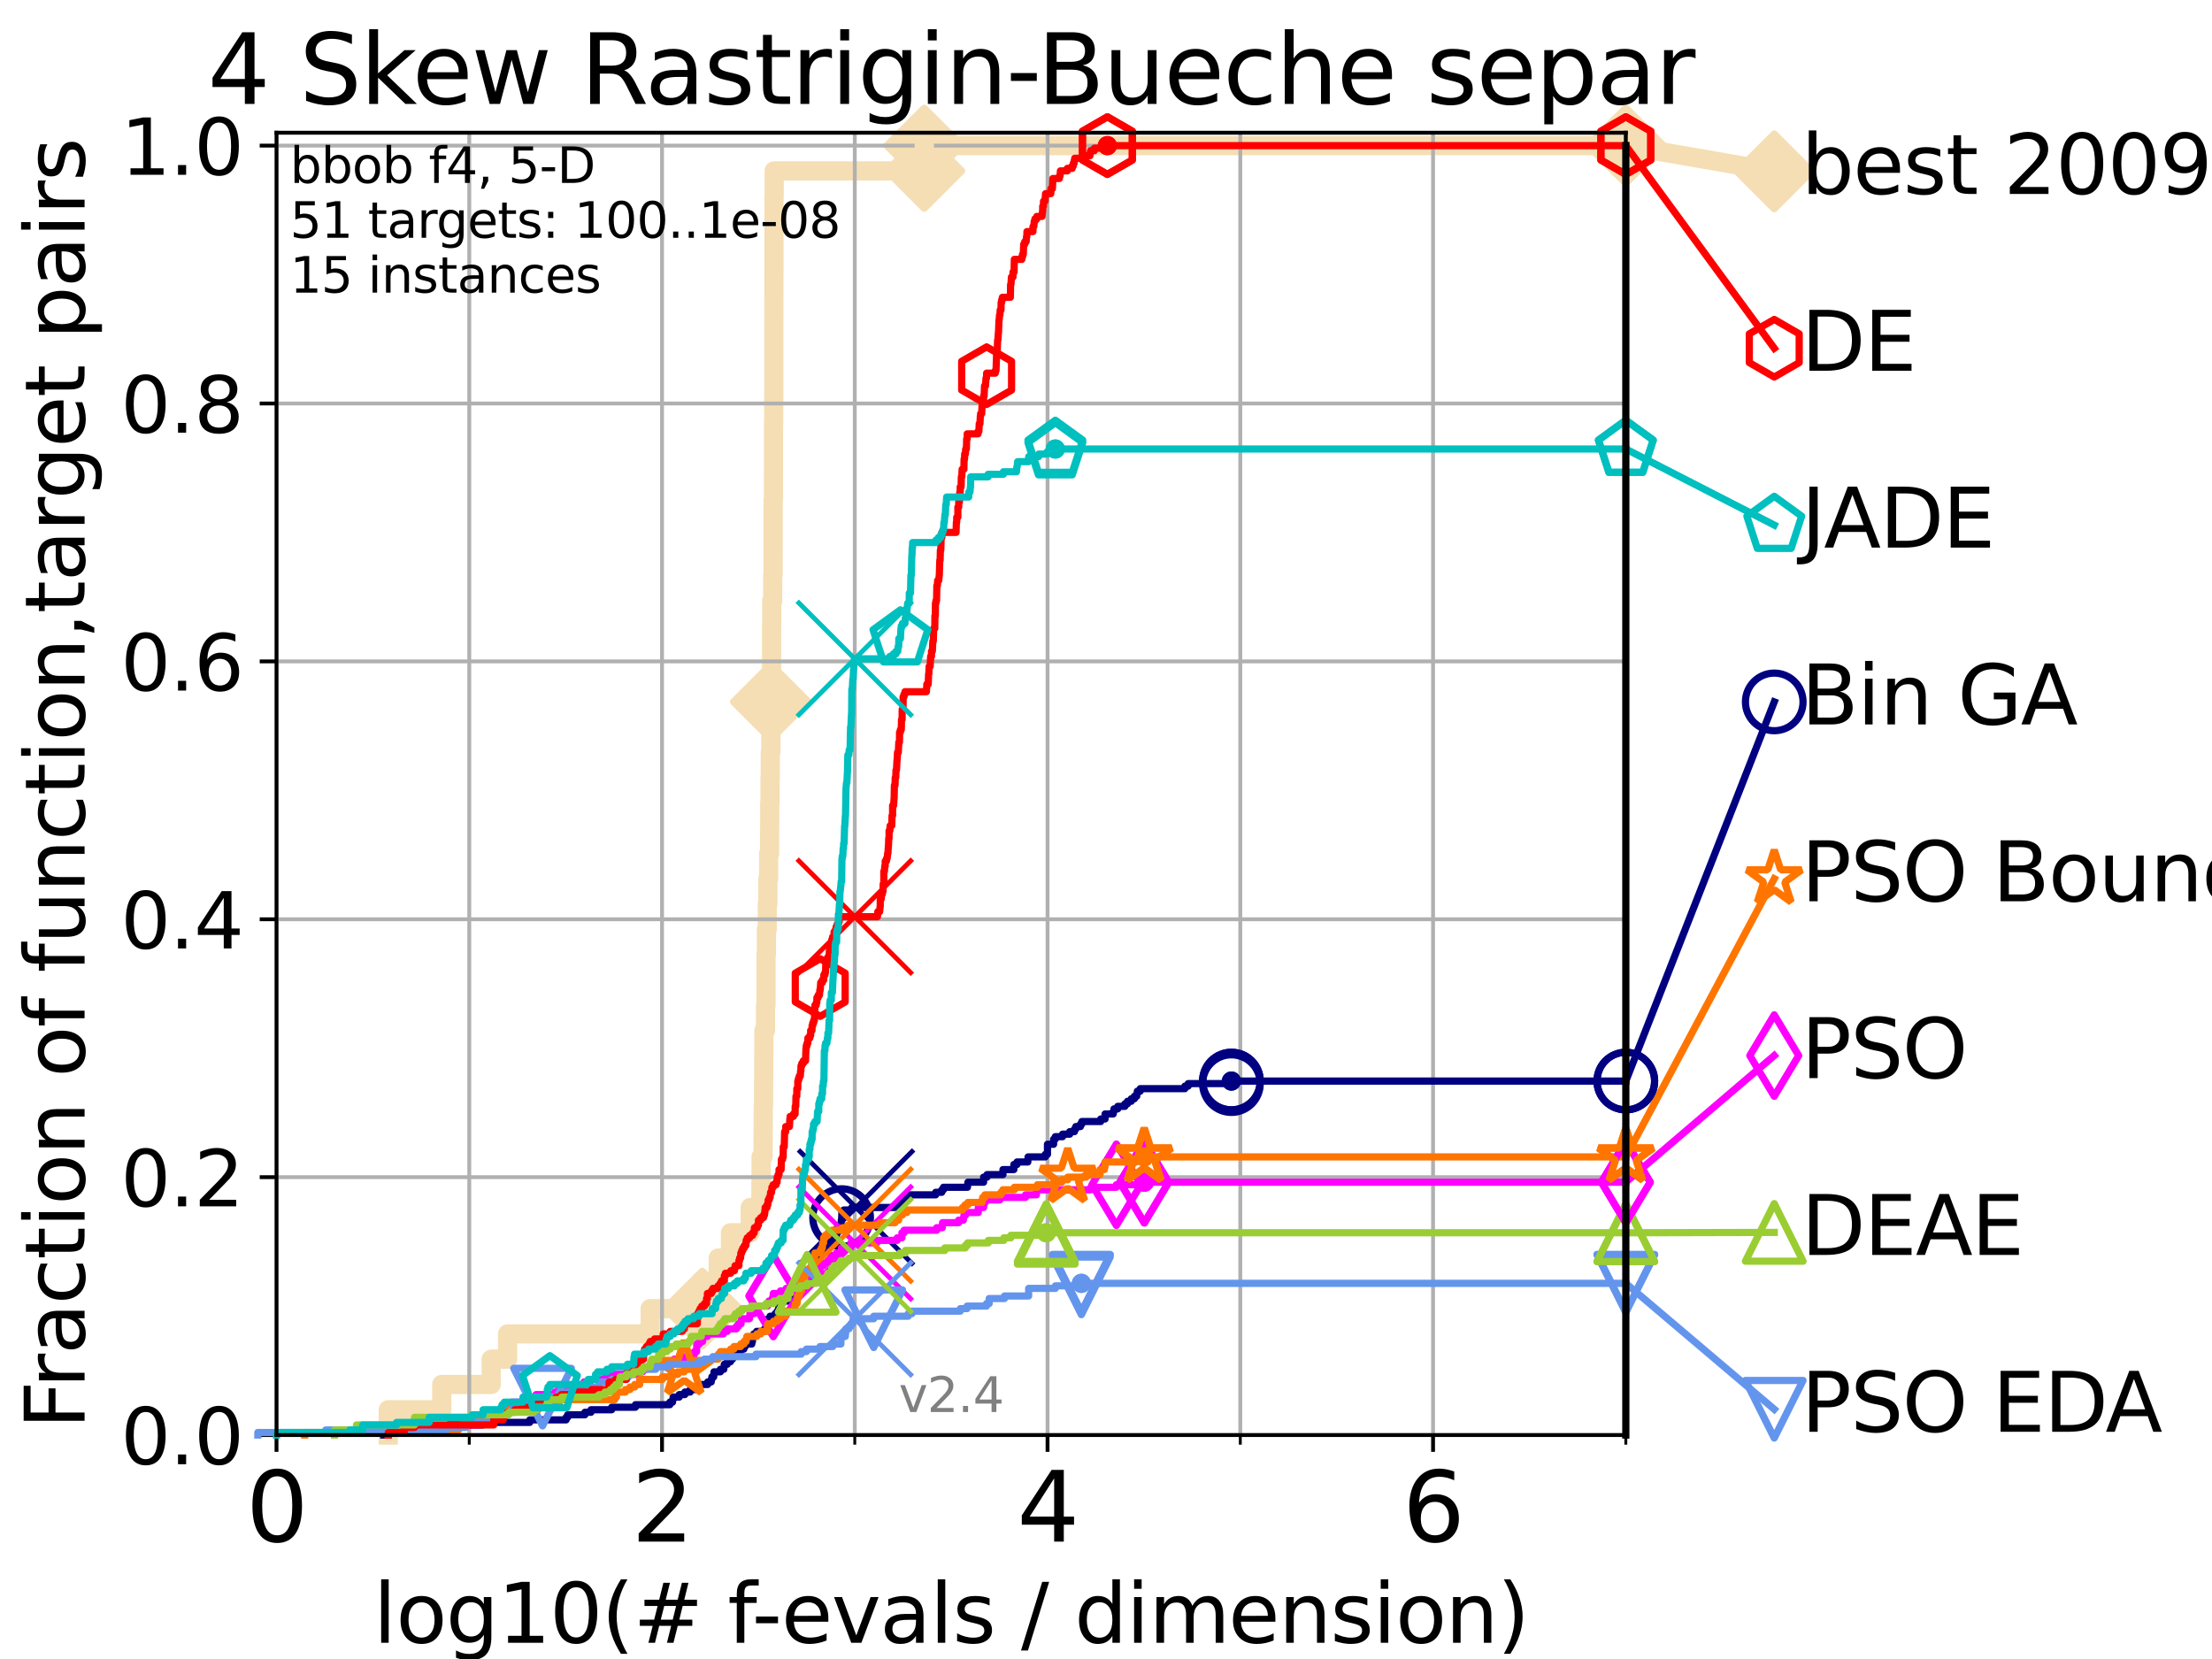 <?xml version="1.0" encoding="utf-8" standalone="no"?>
<!DOCTYPE svg PUBLIC "-//W3C//DTD SVG 1.1//EN"
  "http://www.w3.org/Graphics/SVG/1.1/DTD/svg11.dtd">
<svg height="345.6pt" version="1.1" viewBox="0 0 460.8 345.6" width="460.8pt" xmlns="http://www.w3.org/2000/svg" xmlns:xlink="http://www.w3.org/1999/xlink">
 <defs>
  <style type="text/css">*{stroke-linecap:butt;stroke-linejoin:round;}</style>
 </defs>
 <g id="figure_1">
  <g id="patch_1">
   <path d="M 0 345.6 
L 460.8 345.6 
L 460.8 0 
L 0 0 
z
" style="fill:#ffffff;"/>
  </g>
  <g id="axes_1">
   <g id="patch_2">
    <path d="M 57.6 298.944 
L 338.688 298.944 
L 338.688 27.648 
L 57.6 27.648 
z
" style="fill:#ffffff;"/>
   </g>
   <g id="line2d_1">
    <path d="M 80.881 298.944 
L 80.881 293.677 
L 92.027 293.677 
L 92.027 288.41 
L 102.331 288.41 
L 102.331 283.143 
L 105.733 283.143 
L 105.733 277.877 
L 135.442 277.877 
L 135.442 272.61 
L 146.302 272.61 
L 146.302 267.343 
L 149.611 267.343 
L 149.611 262.076 
L 152.161 262.076 
L 152.161 256.809 
L 156.273 256.809 
L 156.273 251.542 
L 158.509 251.542 
L 158.509 246.275 
L 158.551 246.275 
L 158.551 241.009 
L 158.963 241.009 
L 158.963 235.742 
L 158.994 235.742 
L 158.994 230.475 
L 159.067 230.475 
L 159.067 225.208 
L 159.098 225.208 
L 159.098 219.941 
L 159.129 219.941 
L 159.129 214.674 
L 159.467 214.674 
L 159.467 209.407 
L 159.578 209.407 
L 159.578 198.874 
L 159.658 198.874 
L 159.658 193.607 
L 159.838 193.607 
L 159.838 188.34 
L 159.966 188.34 
L 159.966 183.073 
L 160.123 183.073 
L 160.123 177.806 
L 160.327 177.806 
L 160.327 172.539 
L 160.346 172.539 
L 160.346 167.272 
L 160.413 167.272 
L 160.413 162.006 
L 160.461 162.006 
L 160.461 156.739 
L 160.595 156.739 
L 160.595 146.205 
L 160.737 146.205 
L 160.737 130.404 
L 160.765 130.404 
L 160.765 125.138 
L 160.971 125.138 
L 160.971 119.871 
L 161.045 119.871 
L 161.045 114.604 
L 161.063 114.604 
L 161.063 104.07 
L 161.128 104.07 
L 161.128 98.803 
L 161.137 98.803 
L 161.137 88.27 
L 161.174 88.27 
L 161.174 83.003 
L 161.201 83.003 
L 161.201 67.202 
L 161.211 67.202 
L 161.211 61.935 
L 161.22 61.935 
L 161.22 56.668 
L 161.229 56.668 
L 161.229 46.135 
L 161.238 46.135 
L 161.238 40.868 
L 161.275 40.868 
L 161.275 35.601 
L 192.535 35.601 
L 192.535 30.334 
L 338.688 30.334 
" style="fill:none;stroke:#f5deb3;stroke-linecap:square;stroke-width:4;"/>
   </g>
   <g id="line2d_2">
    <defs>
     <path d="M 0 7.778 
L 7.778 0 
L 0 -7.778 
L -7.778 0 
z
" id="maf1238fb53" style="stroke:#f5deb3;stroke-linejoin:miter;stroke-width:1.5;"/>
    </defs>
    <g>
     <use style="fill:#f5deb3;stroke:#f5deb3;stroke-linejoin:miter;stroke-width:1.5;" x="146.302" xlink:href="#maf1238fb53" y="272.61"/>
     <use style="fill:#f5deb3;stroke:#f5deb3;stroke-linejoin:miter;stroke-width:1.5;" x="160.595" xlink:href="#maf1238fb53" y="146.205"/>
     <use style="fill:#f5deb3;stroke:#f5deb3;stroke-linejoin:miter;stroke-width:1.5;" x="192.535" xlink:href="#maf1238fb53" y="35.601"/>
     <use style="fill:#f5deb3;stroke:#f5deb3;stroke-linejoin:miter;stroke-width:1.5;" x="192.535" xlink:href="#maf1238fb53" y="30.334"/>
     <use style="fill:#f5deb3;stroke:#f5deb3;stroke-linejoin:miter;stroke-width:1.5;" x="338.688" xlink:href="#maf1238fb53" y="30.334"/>
    </g>
   </g>
   <g id="line2d_3">
    <path style="fill:none;stroke:#f5deb3;stroke-linecap:square;stroke-width:4;"/>
    <g/>
   </g>
   <g id="line2d_4">
    <path d="M 338.688 30.334 
L 369.608 35.706 
" style="fill:none;stroke:#f5deb3;stroke-linecap:square;stroke-width:4;"/>
    <g>
     <use style="fill:#f5deb3;stroke:#f5deb3;stroke-linejoin:miter;stroke-width:1.5;" x="338.688" xlink:href="#maf1238fb53" y="30.334"/>
     <use style="fill:#f5deb3;stroke:#f5deb3;stroke-linejoin:miter;stroke-width:1.5;" x="369.608" xlink:href="#maf1238fb53" y="35.706"/>
    </g>
   </g>
   <g id="matplotlib.axis_1">
    <g id="xtick_1">
     <g id="line2d_5">
      <path clip-path="url(#pb4ea39c282)" d="M 57.6 298.944 
L 57.6 27.648 
" style="fill:none;stroke:#b0b0b0;stroke-linecap:square;stroke-width:0.8;"/>
     </g>
     <g id="line2d_6">
      <defs>
       <path d="M 0 0 
L 0 3.5 
" id="m1127d4ec39" style="stroke:#000000;stroke-width:0.8;"/>
      </defs>
      <g>
       <use style="stroke:#000000;stroke-width:0.8;" x="57.6" xlink:href="#m1127d4ec39" y="298.944"/>
      </g>
     </g>
     <g id="text_1">
      <!-- 0 -->
      <g transform="translate(51.237 321.141)scale(0.2 -0.2)">
       <defs>
        <path d="M 2034 4250 
Q 1547 4250 1301 3770 
Q 1056 3291 1056 2328 
Q 1056 1369 1301 889 
Q 1547 409 2034 409 
Q 2525 409 2770 889 
Q 3016 1369 3016 2328 
Q 3016 3291 2770 3770 
Q 2525 4250 2034 4250 
z
M 2034 4750 
Q 2819 4750 3233 4129 
Q 3647 3509 3647 2328 
Q 3647 1150 3233 529 
Q 2819 -91 2034 -91 
Q 1250 -91 836 529 
Q 422 1150 422 2328 
Q 422 3509 836 4129 
Q 1250 4750 2034 4750 
z
" id="DejaVuSans-30" transform="scale(0.016)"/>
       </defs>
       <use xlink:href="#DejaVuSans-30"/>
      </g>
     </g>
    </g>
    <g id="xtick_2">
     <g id="line2d_7">
      <path clip-path="url(#pb4ea39c282)" d="M 137.911 298.944 
L 137.911 27.648 
" style="fill:none;stroke:#b0b0b0;stroke-linecap:square;stroke-width:0.8;"/>
     </g>
     <g id="line2d_8">
      <g>
       <use style="stroke:#000000;stroke-width:0.8;" x="137.911" xlink:href="#m1127d4ec39" y="298.944"/>
      </g>
     </g>
     <g id="text_2">
      <!-- 2 -->
      <g transform="translate(131.548 321.141)scale(0.2 -0.2)">
       <defs>
        <path d="M 1228 531 
L 3431 531 
L 3431 0 
L 469 0 
L 469 531 
Q 828 903 1448 1529 
Q 2069 2156 2228 2338 
Q 2531 2678 2651 2914 
Q 2772 3150 2772 3378 
Q 2772 3750 2511 3984 
Q 2250 4219 1831 4219 
Q 1534 4219 1204 4116 
Q 875 4013 500 3803 
L 500 4441 
Q 881 4594 1212 4672 
Q 1544 4750 1819 4750 
Q 2544 4750 2975 4387 
Q 3406 4025 3406 3419 
Q 3406 3131 3298 2873 
Q 3191 2616 2906 2266 
Q 2828 2175 2409 1742 
Q 1991 1309 1228 531 
z
" id="DejaVuSans-32" transform="scale(0.016)"/>
       </defs>
       <use xlink:href="#DejaVuSans-32"/>
      </g>
     </g>
    </g>
    <g id="xtick_3">
     <g id="line2d_9">
      <path clip-path="url(#pb4ea39c282)" d="M 218.222 298.944 
L 218.222 27.648 
" style="fill:none;stroke:#b0b0b0;stroke-linecap:square;stroke-width:0.8;"/>
     </g>
     <g id="line2d_10">
      <g>
       <use style="stroke:#000000;stroke-width:0.8;" x="218.222" xlink:href="#m1127d4ec39" y="298.944"/>
      </g>
     </g>
     <g id="text_3">
      <!-- 4 -->
      <g transform="translate(211.859 321.141)scale(0.2 -0.2)">
       <defs>
        <path d="M 2419 4116 
L 825 1625 
L 2419 1625 
L 2419 4116 
z
M 2253 4666 
L 3047 4666 
L 3047 1625 
L 3713 1625 
L 3713 1100 
L 3047 1100 
L 3047 0 
L 2419 0 
L 2419 1100 
L 313 1100 
L 313 1709 
L 2253 4666 
z
" id="DejaVuSans-34" transform="scale(0.016)"/>
       </defs>
       <use xlink:href="#DejaVuSans-34"/>
      </g>
     </g>
    </g>
    <g id="xtick_4">
     <g id="line2d_11">
      <path clip-path="url(#pb4ea39c282)" d="M 298.533 298.944 
L 298.533 27.648 
" style="fill:none;stroke:#b0b0b0;stroke-linecap:square;stroke-width:0.8;"/>
     </g>
     <g id="line2d_12">
      <g>
       <use style="stroke:#000000;stroke-width:0.8;" x="298.533" xlink:href="#m1127d4ec39" y="298.944"/>
      </g>
     </g>
     <g id="text_4">
      <!-- 6 -->
      <g transform="translate(292.17 321.141)scale(0.2 -0.2)">
       <defs>
        <path d="M 2113 2584 
Q 1688 2584 1439 2293 
Q 1191 2003 1191 1497 
Q 1191 994 1439 701 
Q 1688 409 2113 409 
Q 2538 409 2786 701 
Q 3034 994 3034 1497 
Q 3034 2003 2786 2293 
Q 2538 2584 2113 2584 
z
M 3366 4563 
L 3366 3988 
Q 3128 4100 2886 4159 
Q 2644 4219 2406 4219 
Q 1781 4219 1451 3797 
Q 1122 3375 1075 2522 
Q 1259 2794 1537 2939 
Q 1816 3084 2150 3084 
Q 2853 3084 3261 2657 
Q 3669 2231 3669 1497 
Q 3669 778 3244 343 
Q 2819 -91 2113 -91 
Q 1303 -91 875 529 
Q 447 1150 447 2328 
Q 447 3434 972 4092 
Q 1497 4750 2381 4750 
Q 2619 4750 2861 4703 
Q 3103 4656 3366 4563 
z
" id="DejaVuSans-36" transform="scale(0.016)"/>
       </defs>
       <use xlink:href="#DejaVuSans-36"/>
      </g>
     </g>
    </g>
    <g id="xtick_5">
     <g id="line2d_13">
      <path clip-path="url(#pb4ea39c282)" d="M 97.755 298.944 
L 97.755 27.648 
" style="fill:none;stroke:#b0b0b0;stroke-linecap:square;stroke-width:0.8;"/>
     </g>
     <g id="line2d_14">
      <defs>
       <path d="M 0 0 
L 0 2 
" id="m88cf56e94a" style="stroke:#000000;stroke-width:0.6;"/>
      </defs>
      <g>
       <use style="stroke:#000000;stroke-width:0.6;" x="97.755" xlink:href="#m88cf56e94a" y="298.944"/>
      </g>
     </g>
    </g>
    <g id="xtick_6">
     <g id="line2d_15">
      <path clip-path="url(#pb4ea39c282)" d="M 178.066 298.944 
L 178.066 27.648 
" style="fill:none;stroke:#b0b0b0;stroke-linecap:square;stroke-width:0.8;"/>
     </g>
     <g id="line2d_16">
      <g>
       <use style="stroke:#000000;stroke-width:0.6;" x="178.066" xlink:href="#m88cf56e94a" y="298.944"/>
      </g>
     </g>
    </g>
    <g id="xtick_7">
     <g id="line2d_17">
      <path clip-path="url(#pb4ea39c282)" d="M 258.377 298.944 
L 258.377 27.648 
" style="fill:none;stroke:#b0b0b0;stroke-linecap:square;stroke-width:0.8;"/>
     </g>
     <g id="line2d_18">
      <g>
       <use style="stroke:#000000;stroke-width:0.6;" x="258.377" xlink:href="#m88cf56e94a" y="298.944"/>
      </g>
     </g>
    </g>
    <g id="xtick_8">
     <g id="line2d_19">
      <path clip-path="url(#pb4ea39c282)" d="M 338.688 298.944 
L 338.688 27.648 
" style="fill:none;stroke:#b0b0b0;stroke-linecap:square;stroke-width:0.8;"/>
     </g>
     <g id="line2d_20">
      <g>
       <use style="stroke:#000000;stroke-width:0.6;" x="338.688" xlink:href="#m88cf56e94a" y="298.944"/>
      </g>
     </g>
    </g>
    <g id="text_5">
     <!-- log10(# f-evals / dimension) -->
     <g transform="translate(77.764 342.218)scale(0.17 -0.17)">
      <defs>
       <path d="M 603 4863 
L 1178 4863 
L 1178 0 
L 603 0 
L 603 4863 
z
" id="DejaVuSans-6c" transform="scale(0.016)"/>
       <path d="M 1959 3097 
Q 1497 3097 1228 2736 
Q 959 2375 959 1747 
Q 959 1119 1226 758 
Q 1494 397 1959 397 
Q 2419 397 2687 759 
Q 2956 1122 2956 1747 
Q 2956 2369 2687 2733 
Q 2419 3097 1959 3097 
z
M 1959 3584 
Q 2709 3584 3137 3096 
Q 3566 2609 3566 1747 
Q 3566 888 3137 398 
Q 2709 -91 1959 -91 
Q 1206 -91 779 398 
Q 353 888 353 1747 
Q 353 2609 779 3096 
Q 1206 3584 1959 3584 
z
" id="DejaVuSans-6f" transform="scale(0.016)"/>
       <path d="M 2906 1791 
Q 2906 2416 2648 2759 
Q 2391 3103 1925 3103 
Q 1463 3103 1205 2759 
Q 947 2416 947 1791 
Q 947 1169 1205 825 
Q 1463 481 1925 481 
Q 2391 481 2648 825 
Q 2906 1169 2906 1791 
z
M 3481 434 
Q 3481 -459 3084 -895 
Q 2688 -1331 1869 -1331 
Q 1566 -1331 1297 -1286 
Q 1028 -1241 775 -1147 
L 775 -588 
Q 1028 -725 1275 -790 
Q 1522 -856 1778 -856 
Q 2344 -856 2625 -561 
Q 2906 -266 2906 331 
L 2906 616 
Q 2728 306 2450 153 
Q 2172 0 1784 0 
Q 1141 0 747 490 
Q 353 981 353 1791 
Q 353 2603 747 3093 
Q 1141 3584 1784 3584 
Q 2172 3584 2450 3431 
Q 2728 3278 2906 2969 
L 2906 3500 
L 3481 3500 
L 3481 434 
z
" id="DejaVuSans-67" transform="scale(0.016)"/>
       <path d="M 794 531 
L 1825 531 
L 1825 4091 
L 703 3866 
L 703 4441 
L 1819 4666 
L 2450 4666 
L 2450 531 
L 3481 531 
L 3481 0 
L 794 0 
L 794 531 
z
" id="DejaVuSans-31" transform="scale(0.016)"/>
       <path d="M 1984 4856 
Q 1566 4138 1362 3434 
Q 1159 2731 1159 2009 
Q 1159 1288 1364 580 
Q 1569 -128 1984 -844 
L 1484 -844 
Q 1016 -109 783 600 
Q 550 1309 550 2009 
Q 550 2706 781 3412 
Q 1013 4119 1484 4856 
L 1984 4856 
z
" id="DejaVuSans-28" transform="scale(0.016)"/>
       <path d="M 3272 2816 
L 2363 2816 
L 2100 1772 
L 3016 1772 
L 3272 2816 
z
M 2803 4594 
L 2478 3297 
L 3391 3297 
L 3719 4594 
L 4219 4594 
L 3897 3297 
L 4872 3297 
L 4872 2816 
L 3775 2816 
L 3519 1772 
L 4513 1772 
L 4513 1294 
L 3397 1294 
L 3072 0 
L 2572 0 
L 2894 1294 
L 1978 1294 
L 1656 0 
L 1153 0 
L 1478 1294 
L 494 1294 
L 494 1772 
L 1594 1772 
L 1856 2816 
L 850 2816 
L 850 3297 
L 1978 3297 
L 2297 4594 
L 2803 4594 
z
" id="DejaVuSans-23" transform="scale(0.016)"/>
       <path id="DejaVuSans-20" transform="scale(0.016)"/>
       <path d="M 2375 4863 
L 2375 4384 
L 1825 4384 
Q 1516 4384 1395 4259 
Q 1275 4134 1275 3809 
L 1275 3500 
L 2222 3500 
L 2222 3053 
L 1275 3053 
L 1275 0 
L 697 0 
L 697 3053 
L 147 3053 
L 147 3500 
L 697 3500 
L 697 3744 
Q 697 4328 969 4595 
Q 1241 4863 1831 4863 
L 2375 4863 
z
" id="DejaVuSans-66" transform="scale(0.016)"/>
       <path d="M 313 2009 
L 1997 2009 
L 1997 1497 
L 313 1497 
L 313 2009 
z
" id="DejaVuSans-2d" transform="scale(0.016)"/>
       <path d="M 3597 1894 
L 3597 1613 
L 953 1613 
Q 991 1019 1311 708 
Q 1631 397 2203 397 
Q 2534 397 2845 478 
Q 3156 559 3463 722 
L 3463 178 
Q 3153 47 2828 -22 
Q 2503 -91 2169 -91 
Q 1331 -91 842 396 
Q 353 884 353 1716 
Q 353 2575 817 3079 
Q 1281 3584 2069 3584 
Q 2775 3584 3186 3129 
Q 3597 2675 3597 1894 
z
M 3022 2063 
Q 3016 2534 2758 2815 
Q 2500 3097 2075 3097 
Q 1594 3097 1305 2825 
Q 1016 2553 972 2059 
L 3022 2063 
z
" id="DejaVuSans-65" transform="scale(0.016)"/>
       <path d="M 191 3500 
L 800 3500 
L 1894 563 
L 2988 3500 
L 3597 3500 
L 2284 0 
L 1503 0 
L 191 3500 
z
" id="DejaVuSans-76" transform="scale(0.016)"/>
       <path d="M 2194 1759 
Q 1497 1759 1228 1600 
Q 959 1441 959 1056 
Q 959 750 1161 570 
Q 1363 391 1709 391 
Q 2188 391 2477 730 
Q 2766 1069 2766 1631 
L 2766 1759 
L 2194 1759 
z
M 3341 1997 
L 3341 0 
L 2766 0 
L 2766 531 
Q 2569 213 2275 61 
Q 1981 -91 1556 -91 
Q 1019 -91 701 211 
Q 384 513 384 1019 
Q 384 1609 779 1909 
Q 1175 2209 1959 2209 
L 2766 2209 
L 2766 2266 
Q 2766 2663 2505 2880 
Q 2244 3097 1772 3097 
Q 1472 3097 1187 3025 
Q 903 2953 641 2809 
L 641 3341 
Q 956 3463 1253 3523 
Q 1550 3584 1831 3584 
Q 2591 3584 2966 3190 
Q 3341 2797 3341 1997 
z
" id="DejaVuSans-61" transform="scale(0.016)"/>
       <path d="M 2834 3397 
L 2834 2853 
Q 2591 2978 2328 3040 
Q 2066 3103 1784 3103 
Q 1356 3103 1142 2972 
Q 928 2841 928 2578 
Q 928 2378 1081 2264 
Q 1234 2150 1697 2047 
L 1894 2003 
Q 2506 1872 2764 1633 
Q 3022 1394 3022 966 
Q 3022 478 2636 193 
Q 2250 -91 1575 -91 
Q 1294 -91 989 -36 
Q 684 19 347 128 
L 347 722 
Q 666 556 975 473 
Q 1284 391 1588 391 
Q 1994 391 2212 530 
Q 2431 669 2431 922 
Q 2431 1156 2273 1281 
Q 2116 1406 1581 1522 
L 1381 1569 
Q 847 1681 609 1914 
Q 372 2147 372 2553 
Q 372 3047 722 3315 
Q 1072 3584 1716 3584 
Q 2034 3584 2315 3537 
Q 2597 3491 2834 3397 
z
" id="DejaVuSans-73" transform="scale(0.016)"/>
       <path d="M 1625 4666 
L 2156 4666 
L 531 -594 
L 0 -594 
L 1625 4666 
z
" id="DejaVuSans-2f" transform="scale(0.016)"/>
       <path d="M 2906 2969 
L 2906 4863 
L 3481 4863 
L 3481 0 
L 2906 0 
L 2906 525 
Q 2725 213 2448 61 
Q 2172 -91 1784 -91 
Q 1150 -91 751 415 
Q 353 922 353 1747 
Q 353 2572 751 3078 
Q 1150 3584 1784 3584 
Q 2172 3584 2448 3432 
Q 2725 3281 2906 2969 
z
M 947 1747 
Q 947 1113 1208 752 
Q 1469 391 1925 391 
Q 2381 391 2643 752 
Q 2906 1113 2906 1747 
Q 2906 2381 2643 2742 
Q 2381 3103 1925 3103 
Q 1469 3103 1208 2742 
Q 947 2381 947 1747 
z
" id="DejaVuSans-64" transform="scale(0.016)"/>
       <path d="M 603 3500 
L 1178 3500 
L 1178 0 
L 603 0 
L 603 3500 
z
M 603 4863 
L 1178 4863 
L 1178 4134 
L 603 4134 
L 603 4863 
z
" id="DejaVuSans-69" transform="scale(0.016)"/>
       <path d="M 3328 2828 
Q 3544 3216 3844 3400 
Q 4144 3584 4550 3584 
Q 5097 3584 5394 3201 
Q 5691 2819 5691 2113 
L 5691 0 
L 5113 0 
L 5113 2094 
Q 5113 2597 4934 2840 
Q 4756 3084 4391 3084 
Q 3944 3084 3684 2787 
Q 3425 2491 3425 1978 
L 3425 0 
L 2847 0 
L 2847 2094 
Q 2847 2600 2669 2842 
Q 2491 3084 2119 3084 
Q 1678 3084 1418 2786 
Q 1159 2488 1159 1978 
L 1159 0 
L 581 0 
L 581 3500 
L 1159 3500 
L 1159 2956 
Q 1356 3278 1631 3431 
Q 1906 3584 2284 3584 
Q 2666 3584 2933 3390 
Q 3200 3197 3328 2828 
z
" id="DejaVuSans-6d" transform="scale(0.016)"/>
       <path d="M 3513 2113 
L 3513 0 
L 2938 0 
L 2938 2094 
Q 2938 2591 2744 2837 
Q 2550 3084 2163 3084 
Q 1697 3084 1428 2787 
Q 1159 2491 1159 1978 
L 1159 0 
L 581 0 
L 581 3500 
L 1159 3500 
L 1159 2956 
Q 1366 3272 1645 3428 
Q 1925 3584 2291 3584 
Q 2894 3584 3203 3211 
Q 3513 2838 3513 2113 
z
" id="DejaVuSans-6e" transform="scale(0.016)"/>
       <path d="M 513 4856 
L 1013 4856 
Q 1481 4119 1714 3412 
Q 1947 2706 1947 2009 
Q 1947 1309 1714 600 
Q 1481 -109 1013 -844 
L 513 -844 
Q 928 -128 1133 580 
Q 1338 1288 1338 2009 
Q 1338 2731 1133 3434 
Q 928 4138 513 4856 
z
" id="DejaVuSans-29" transform="scale(0.016)"/>
      </defs>
      <use xlink:href="#DejaVuSans-6c"/>
      <use x="27.783" xlink:href="#DejaVuSans-6f"/>
      <use x="88.965" xlink:href="#DejaVuSans-67"/>
      <use x="152.441" xlink:href="#DejaVuSans-31"/>
      <use x="216.064" xlink:href="#DejaVuSans-30"/>
      <use x="279.688" xlink:href="#DejaVuSans-28"/>
      <use x="318.701" xlink:href="#DejaVuSans-23"/>
      <use x="402.49" xlink:href="#DejaVuSans-20"/>
      <use x="434.277" xlink:href="#DejaVuSans-66"/>
      <use x="463.982" xlink:href="#DejaVuSans-2d"/>
      <use x="500.066" xlink:href="#DejaVuSans-65"/>
      <use x="561.59" xlink:href="#DejaVuSans-76"/>
      <use x="620.77" xlink:href="#DejaVuSans-61"/>
      <use x="682.049" xlink:href="#DejaVuSans-6c"/>
      <use x="709.832" xlink:href="#DejaVuSans-73"/>
      <use x="761.932" xlink:href="#DejaVuSans-20"/>
      <use x="793.719" xlink:href="#DejaVuSans-2f"/>
      <use x="827.41" xlink:href="#DejaVuSans-20"/>
      <use x="859.197" xlink:href="#DejaVuSans-64"/>
      <use x="922.674" xlink:href="#DejaVuSans-69"/>
      <use x="950.457" xlink:href="#DejaVuSans-6d"/>
      <use x="1047.869" xlink:href="#DejaVuSans-65"/>
      <use x="1109.393" xlink:href="#DejaVuSans-6e"/>
      <use x="1172.771" xlink:href="#DejaVuSans-73"/>
      <use x="1224.871" xlink:href="#DejaVuSans-69"/>
      <use x="1252.654" xlink:href="#DejaVuSans-6f"/>
      <use x="1313.836" xlink:href="#DejaVuSans-6e"/>
      <use x="1377.215" xlink:href="#DejaVuSans-29"/>
     </g>
    </g>
   </g>
   <g id="matplotlib.axis_2">
    <g id="ytick_1">
     <g id="line2d_21">
      <path clip-path="url(#pb4ea39c282)" d="M 57.6 298.944 
L 338.688 298.944 
" style="fill:none;stroke:#b0b0b0;stroke-linecap:square;stroke-width:0.8;"/>
     </g>
     <g id="line2d_22">
      <defs>
       <path d="M 0 0 
L -3.5 0 
" id="m04536e108e" style="stroke:#000000;stroke-width:0.8;"/>
      </defs>
      <g>
       <use style="stroke:#000000;stroke-width:0.8;" x="57.6" xlink:href="#m04536e108e" y="298.944"/>
      </g>
     </g>
     <g id="text_6">
      <!-- 0.0 -->
      <g transform="translate(25.155 305.023)scale(0.16 -0.16)">
       <defs>
        <path d="M 684 794 
L 1344 794 
L 1344 0 
L 684 0 
L 684 794 
z
" id="DejaVuSans-2e" transform="scale(0.016)"/>
       </defs>
       <use xlink:href="#DejaVuSans-30"/>
       <use x="63.623" xlink:href="#DejaVuSans-2e"/>
       <use x="95.41" xlink:href="#DejaVuSans-30"/>
      </g>
     </g>
    </g>
    <g id="ytick_2">
     <g id="line2d_23">
      <path clip-path="url(#pb4ea39c282)" d="M 57.6 245.222 
L 338.688 245.222 
" style="fill:none;stroke:#b0b0b0;stroke-linecap:square;stroke-width:0.8;"/>
     </g>
     <g id="line2d_24">
      <g>
       <use style="stroke:#000000;stroke-width:0.8;" x="57.6" xlink:href="#m04536e108e" y="245.222"/>
      </g>
     </g>
     <g id="text_7">
      <!-- 0.2 -->
      <g transform="translate(25.155 251.301)scale(0.16 -0.16)">
       <use xlink:href="#DejaVuSans-30"/>
       <use x="63.623" xlink:href="#DejaVuSans-2e"/>
       <use x="95.41" xlink:href="#DejaVuSans-32"/>
      </g>
     </g>
    </g>
    <g id="ytick_3">
     <g id="line2d_25">
      <path clip-path="url(#pb4ea39c282)" d="M 57.6 191.5 
L 338.688 191.5 
" style="fill:none;stroke:#b0b0b0;stroke-linecap:square;stroke-width:0.8;"/>
     </g>
     <g id="line2d_26">
      <g>
       <use style="stroke:#000000;stroke-width:0.8;" x="57.6" xlink:href="#m04536e108e" y="191.5"/>
      </g>
     </g>
     <g id="text_8">
      <!-- 0.4 -->
      <g transform="translate(25.155 197.579)scale(0.16 -0.16)">
       <use xlink:href="#DejaVuSans-30"/>
       <use x="63.623" xlink:href="#DejaVuSans-2e"/>
       <use x="95.41" xlink:href="#DejaVuSans-34"/>
      </g>
     </g>
    </g>
    <g id="ytick_4">
     <g id="line2d_27">
      <path clip-path="url(#pb4ea39c282)" d="M 57.6 137.778 
L 338.688 137.778 
" style="fill:none;stroke:#b0b0b0;stroke-linecap:square;stroke-width:0.8;"/>
     </g>
     <g id="line2d_28">
      <g>
       <use style="stroke:#000000;stroke-width:0.8;" x="57.6" xlink:href="#m04536e108e" y="137.778"/>
      </g>
     </g>
     <g id="text_9">
      <!-- 0.6 -->
      <g transform="translate(25.155 143.857)scale(0.16 -0.16)">
       <use xlink:href="#DejaVuSans-30"/>
       <use x="63.623" xlink:href="#DejaVuSans-2e"/>
       <use x="95.41" xlink:href="#DejaVuSans-36"/>
      </g>
     </g>
    </g>
    <g id="ytick_5">
     <g id="line2d_29">
      <path clip-path="url(#pb4ea39c282)" d="M 57.6 84.056 
L 338.688 84.056 
" style="fill:none;stroke:#b0b0b0;stroke-linecap:square;stroke-width:0.8;"/>
     </g>
     <g id="line2d_30">
      <g>
       <use style="stroke:#000000;stroke-width:0.8;" x="57.6" xlink:href="#m04536e108e" y="84.056"/>
      </g>
     </g>
     <g id="text_10">
      <!-- 0.8 -->
      <g transform="translate(25.155 90.135)scale(0.16 -0.16)">
       <defs>
        <path d="M 2034 2216 
Q 1584 2216 1326 1975 
Q 1069 1734 1069 1313 
Q 1069 891 1326 650 
Q 1584 409 2034 409 
Q 2484 409 2743 651 
Q 3003 894 3003 1313 
Q 3003 1734 2745 1975 
Q 2488 2216 2034 2216 
z
M 1403 2484 
Q 997 2584 770 2862 
Q 544 3141 544 3541 
Q 544 4100 942 4425 
Q 1341 4750 2034 4750 
Q 2731 4750 3128 4425 
Q 3525 4100 3525 3541 
Q 3525 3141 3298 2862 
Q 3072 2584 2669 2484 
Q 3125 2378 3379 2068 
Q 3634 1759 3634 1313 
Q 3634 634 3220 271 
Q 2806 -91 2034 -91 
Q 1263 -91 848 271 
Q 434 634 434 1313 
Q 434 1759 690 2068 
Q 947 2378 1403 2484 
z
M 1172 3481 
Q 1172 3119 1398 2916 
Q 1625 2713 2034 2713 
Q 2441 2713 2670 2916 
Q 2900 3119 2900 3481 
Q 2900 3844 2670 4047 
Q 2441 4250 2034 4250 
Q 1625 4250 1398 4047 
Q 1172 3844 1172 3481 
z
" id="DejaVuSans-38" transform="scale(0.016)"/>
       </defs>
       <use xlink:href="#DejaVuSans-30"/>
       <use x="63.623" xlink:href="#DejaVuSans-2e"/>
       <use x="95.41" xlink:href="#DejaVuSans-38"/>
      </g>
     </g>
    </g>
    <g id="ytick_6">
     <g id="line2d_31">
      <path clip-path="url(#pb4ea39c282)" d="M 57.6 30.334 
L 338.688 30.334 
" style="fill:none;stroke:#b0b0b0;stroke-linecap:square;stroke-width:0.8;"/>
     </g>
     <g id="line2d_32">
      <g>
       <use style="stroke:#000000;stroke-width:0.8;" x="57.6" xlink:href="#m04536e108e" y="30.334"/>
      </g>
     </g>
     <g id="text_11">
      <!-- 1.0 -->
      <g transform="translate(25.155 36.413)scale(0.16 -0.16)">
       <use xlink:href="#DejaVuSans-31"/>
       <use x="63.623" xlink:href="#DejaVuSans-2e"/>
       <use x="95.41" xlink:href="#DejaVuSans-30"/>
      </g>
     </g>
    </g>
    <g id="text_12">
     <!-- Fraction of function,target pairs -->
     <g transform="translate(17.62 297.681)rotate(-90)scale(0.17 -0.17)">
      <defs>
       <path d="M 628 4666 
L 3309 4666 
L 3309 4134 
L 1259 4134 
L 1259 2759 
L 3109 2759 
L 3109 2228 
L 1259 2228 
L 1259 0 
L 628 0 
L 628 4666 
z
" id="DejaVuSans-46" transform="scale(0.016)"/>
       <path d="M 2631 2963 
Q 2534 3019 2420 3045 
Q 2306 3072 2169 3072 
Q 1681 3072 1420 2755 
Q 1159 2438 1159 1844 
L 1159 0 
L 581 0 
L 581 3500 
L 1159 3500 
L 1159 2956 
Q 1341 3275 1631 3429 
Q 1922 3584 2338 3584 
Q 2397 3584 2469 3576 
Q 2541 3569 2628 3553 
L 2631 2963 
z
" id="DejaVuSans-72" transform="scale(0.016)"/>
       <path d="M 3122 3366 
L 3122 2828 
Q 2878 2963 2633 3030 
Q 2388 3097 2138 3097 
Q 1578 3097 1268 2742 
Q 959 2388 959 1747 
Q 959 1106 1268 751 
Q 1578 397 2138 397 
Q 2388 397 2633 464 
Q 2878 531 3122 666 
L 3122 134 
Q 2881 22 2623 -34 
Q 2366 -91 2075 -91 
Q 1284 -91 818 406 
Q 353 903 353 1747 
Q 353 2603 823 3093 
Q 1294 3584 2113 3584 
Q 2378 3584 2631 3529 
Q 2884 3475 3122 3366 
z
" id="DejaVuSans-63" transform="scale(0.016)"/>
       <path d="M 1172 4494 
L 1172 3500 
L 2356 3500 
L 2356 3053 
L 1172 3053 
L 1172 1153 
Q 1172 725 1289 603 
Q 1406 481 1766 481 
L 2356 481 
L 2356 0 
L 1766 0 
Q 1100 0 847 248 
Q 594 497 594 1153 
L 594 3053 
L 172 3053 
L 172 3500 
L 594 3500 
L 594 4494 
L 1172 4494 
z
" id="DejaVuSans-74" transform="scale(0.016)"/>
       <path d="M 544 1381 
L 544 3500 
L 1119 3500 
L 1119 1403 
Q 1119 906 1312 657 
Q 1506 409 1894 409 
Q 2359 409 2629 706 
Q 2900 1003 2900 1516 
L 2900 3500 
L 3475 3500 
L 3475 0 
L 2900 0 
L 2900 538 
Q 2691 219 2414 64 
Q 2138 -91 1772 -91 
Q 1169 -91 856 284 
Q 544 659 544 1381 
z
M 1991 3584 
L 1991 3584 
z
" id="DejaVuSans-75" transform="scale(0.016)"/>
       <path d="M 750 794 
L 1409 794 
L 1409 256 
L 897 -744 
L 494 -744 
L 750 256 
L 750 794 
z
" id="DejaVuSans-2c" transform="scale(0.016)"/>
       <path d="M 1159 525 
L 1159 -1331 
L 581 -1331 
L 581 3500 
L 1159 3500 
L 1159 2969 
Q 1341 3281 1617 3432 
Q 1894 3584 2278 3584 
Q 2916 3584 3314 3078 
Q 3713 2572 3713 1747 
Q 3713 922 3314 415 
Q 2916 -91 2278 -91 
Q 1894 -91 1617 61 
Q 1341 213 1159 525 
z
M 3116 1747 
Q 3116 2381 2855 2742 
Q 2594 3103 2138 3103 
Q 1681 3103 1420 2742 
Q 1159 2381 1159 1747 
Q 1159 1113 1420 752 
Q 1681 391 2138 391 
Q 2594 391 2855 752 
Q 3116 1113 3116 1747 
z
" id="DejaVuSans-70" transform="scale(0.016)"/>
      </defs>
      <use xlink:href="#DejaVuSans-46"/>
      <use x="50.27" xlink:href="#DejaVuSans-72"/>
      <use x="91.383" xlink:href="#DejaVuSans-61"/>
      <use x="152.662" xlink:href="#DejaVuSans-63"/>
      <use x="207.643" xlink:href="#DejaVuSans-74"/>
      <use x="246.852" xlink:href="#DejaVuSans-69"/>
      <use x="274.635" xlink:href="#DejaVuSans-6f"/>
      <use x="335.816" xlink:href="#DejaVuSans-6e"/>
      <use x="399.195" xlink:href="#DejaVuSans-20"/>
      <use x="430.982" xlink:href="#DejaVuSans-6f"/>
      <use x="492.164" xlink:href="#DejaVuSans-66"/>
      <use x="527.369" xlink:href="#DejaVuSans-20"/>
      <use x="559.156" xlink:href="#DejaVuSans-66"/>
      <use x="594.361" xlink:href="#DejaVuSans-75"/>
      <use x="657.74" xlink:href="#DejaVuSans-6e"/>
      <use x="721.119" xlink:href="#DejaVuSans-63"/>
      <use x="776.1" xlink:href="#DejaVuSans-74"/>
      <use x="815.309" xlink:href="#DejaVuSans-69"/>
      <use x="843.092" xlink:href="#DejaVuSans-6f"/>
      <use x="904.273" xlink:href="#DejaVuSans-6e"/>
      <use x="967.652" xlink:href="#DejaVuSans-2c"/>
      <use x="999.439" xlink:href="#DejaVuSans-74"/>
      <use x="1038.648" xlink:href="#DejaVuSans-61"/>
      <use x="1099.928" xlink:href="#DejaVuSans-72"/>
      <use x="1139.291" xlink:href="#DejaVuSans-67"/>
      <use x="1202.768" xlink:href="#DejaVuSans-65"/>
      <use x="1264.291" xlink:href="#DejaVuSans-74"/>
      <use x="1303.5" xlink:href="#DejaVuSans-20"/>
      <use x="1335.287" xlink:href="#DejaVuSans-70"/>
      <use x="1398.764" xlink:href="#DejaVuSans-61"/>
      <use x="1460.043" xlink:href="#DejaVuSans-69"/>
      <use x="1487.826" xlink:href="#DejaVuSans-72"/>
      <use x="1528.939" xlink:href="#DejaVuSans-73"/>
     </g>
    </g>
   </g>
   <g id="line2d_33">
    <defs>
     <path d="M 0 1.5 
C 0.398 1.5 0.779 1.342 1.061 1.061 
C 1.342 0.779 1.5 0.398 1.5 0 
C 1.5 -0.398 1.342 -0.779 1.061 -1.061 
C 0.779 -1.342 0.398 -1.5 0 -1.5 
C -0.398 -1.5 -0.779 -1.342 -1.061 -1.061 
C -1.342 -0.779 -1.5 -0.398 -1.5 0 
C -1.5 0.398 -1.342 0.779 -1.061 1.061 
C -0.779 1.342 -0.398 1.5 0 1.5 
z
" id="m45dce957d1" style="stroke:#f5deb3;"/>
    </defs>
    <g>
     <use style="fill:#f5deb3;stroke:#f5deb3;" x="192.535" xlink:href="#m45dce957d1" y="30.334"/>
     <use style="fill:#f5deb3;stroke:#f5deb3;" x="192.535" xlink:href="#m45dce957d1" y="30.334"/>
    </g>
   </g>
   <g id="line2d_34">
    <defs>
     <path d="M 0 1.5 
C 0.398 1.5 0.779 1.342 1.061 1.061 
C 1.342 0.779 1.5 0.398 1.5 0 
C 1.5 -0.398 1.342 -0.779 1.061 -1.061 
C 0.779 -1.342 0.398 -1.5 0 -1.5 
C -0.398 -1.5 -0.779 -1.342 -1.061 -1.061 
C -1.342 -0.779 -1.5 -0.398 -1.5 0 
C -1.5 0.398 -1.342 0.779 -1.061 1.061 
C -0.779 1.342 -0.398 1.5 0 1.5 
z
" id="m4ff5133733" style="stroke:#000080;"/>
    </defs>
    <g>
     <use style="fill:#000080;stroke:#000080;" x="256.527" xlink:href="#m4ff5133733" y="225.208"/>
     <use style="fill:#000080;stroke:#000080;" x="256.527" xlink:href="#m4ff5133733" y="225.208"/>
    </g>
   </g>
   <g id="line2d_35">
    <path d="M 79.939 298.944 
L 79.939 298.417 
L 83.438 298.417 
L 83.438 297.891 
L 88.256 297.891 
L 88.256 297.364 
L 93.422 297.364 
L 93.422 296.837 
L 100.642 296.837 
L 100.642 296.311 
L 110.359 296.311 
L 110.359 295.784 
L 117.931 295.784 
L 117.931 295.257 
L 118.257 295.257 
L 118.257 294.731 
L 121.844 294.731 
L 121.844 294.204 
L 123.111 294.204 
L 123.111 293.677 
L 127.421 293.677 
L 127.421 293.15 
L 132.375 293.15 
L 132.375 292.624 
L 139.541 292.624 
L 139.541 292.097 
L 140.104 292.097 
L 140.104 291.57 
L 140.226 291.57 
L 140.226 291.044 
L 141.493 291.044 
L 141.493 290.517 
L 142.673 290.517 
L 142.673 289.99 
L 143.779 289.99 
L 143.779 289.464 
L 145.441 289.464 
L 145.441 288.937 
L 145.599 288.937 
L 145.599 288.41 
L 147.429 288.41 
L 147.429 287.884 
L 148.161 287.884 
L 148.161 287.357 
L 148.297 287.357 
L 148.297 286.83 
L 148.677 286.83 
L 148.733 285.777 
L 150.068 285.777 
L 150.068 285.25 
L 150.783 285.25 
L 150.883 284.197 
L 151.502 284.197 
L 151.502 283.67 
L 152.176 283.67 
L 152.176 283.143 
L 152.602 283.143 
L 152.662 282.09 
L 154.14 282.09 
L 154.14 281.037 
L 154.959 281.037 
L 154.959 280.51 
L 155.245 280.51 
L 155.245 279.983 
L 156.61 279.983 
L 156.61 279.457 
L 156.753 279.457 
L 156.753 278.403 
L 157.047 278.403 
L 157.047 277.877 
L 157.619 277.877 
L 157.619 277.35 
L 159.263 277.35 
L 159.263 276.823 
L 159.578 276.823 
L 159.628 275.77 
L 159.858 275.77 
L 159.858 275.243 
L 160.006 275.243 
L 160.006 274.716 
L 160.423 274.716 
L 160.423 274.19 
L 161.475 274.19 
L 161.475 273.663 
L 161.894 273.663 
L 161.894 273.136 
L 162.174 273.136 
L 162.234 272.083 
L 162.653 272.083 
L 162.653 271.556 
L 162.954 271.556 
L 162.954 271.03 
L 164.18 271.03 
L 164.18 270.503 
L 164.456 270.503 
L 164.456 269.976 
L 166.385 269.976 
L 166.385 269.45 
L 166.789 269.45 
L 166.836 268.396 
L 167.488 268.396 
L 167.564 267.343 
L 168.171 267.343 
L 168.171 266.289 
L 168.609 266.289 
L 168.609 265.763 
L 168.728 265.763 
L 168.728 265.236 
L 169.018 265.236 
L 169.082 263.656 
L 169.634 263.656 
L 169.634 263.129 
L 170.316 263.129 
L 170.316 262.603 
L 170.554 262.603 
L 170.564 261.549 
L 170.799 261.549 
L 170.799 261.023 
L 171.412 261.023 
L 171.412 260.496 
L 171.736 260.496 
L 171.761 259.443 
L 172.881 259.443 
L 172.881 258.916 
L 173.031 258.916 
L 173.031 258.389 
L 173.742 258.389 
L 173.742 257.862 
L 174.026 257.862 
L 174.026 257.336 
L 174.262 257.336 
L 174.262 256.809 
L 174.516 256.809 
L 174.546 255.756 
L 175.15 255.756 
L 175.261 254.176 
L 175.314 254.176 
L 175.383 252.596 
L 175.754 252.596 
L 175.754 252.069 
L 177.438 252.069 
L 177.438 251.542 
L 186.4 251.542 
L 186.4 251.016 
L 187.905 251.016 
L 187.905 250.489 
L 188.628 250.489 
L 188.628 249.962 
L 188.855 249.962 
L 188.855 249.436 
L 189.006 249.436 
L 189.006 248.909 
L 194.915 248.909 
L 194.915 248.382 
L 196.182 248.382 
L 196.182 247.855 
L 196.54 247.855 
L 196.54 247.329 
L 201.535 247.329 
L 201.634 246.275 
L 204.899 246.275 
L 204.899 245.222 
L 205.617 245.222 
L 205.617 244.695 
L 208.935 244.695 
L 208.935 243.642 
L 211.208 243.642 
L 211.208 242.589 
L 211.864 242.589 
L 211.864 242.062 
L 214.115 242.062 
L 214.163 241.009 
L 217.752 241.009 
L 217.752 240.482 
L 218.206 240.482 
L 218.206 238.375 
L 219.482 238.375 
L 219.482 237.322 
L 219.835 237.322 
L 219.835 236.795 
L 221.347 236.795 
L 221.347 236.268 
L 222.846 236.268 
L 222.846 235.742 
L 223.832 235.742 
L 223.832 235.215 
L 224.108 235.215 
L 224.108 234.688 
L 225.071 234.688 
L 225.071 234.162 
L 225.37 234.162 
L 225.37 233.635 
L 229.296 233.635 
L 229.296 233.108 
L 230.21 233.108 
L 230.21 232.055 
L 231.906 232.055 
L 231.906 231.528 
L 232.062 231.528 
L 232.062 231.001 
L 232.845 231.001 
L 232.845 230.475 
L 234.328 230.475 
L 234.328 229.948 
L 234.87 229.948 
L 234.87 229.421 
L 235.666 229.421 
L 235.666 228.895 
L 236.319 228.895 
L 236.319 228.368 
L 236.803 228.368 
L 236.803 227.841 
L 236.922 227.841 
L 236.922 227.315 
L 237.53 227.315 
L 237.53 226.788 
L 246.831 226.788 
L 246.831 226.261 
L 247.516 226.261 
L 247.516 225.735 
L 256.527 225.735 
L 256.527 225.208 
L 338.688 225.208 
L 338.688 225.208 
" style="fill:none;stroke:#000080;stroke-linecap:square;stroke-width:1.5;"/>
   </g>
   <g id="line2d_36">
    <defs>
     <path d="M 0 6 
C 1.591 6 3.117 5.368 4.243 4.243 
C 5.368 3.117 6 1.591 6 0 
C 6 -1.591 5.368 -3.117 4.243 -4.243 
C 3.117 -5.368 1.591 -6 0 -6 
C -1.591 -6 -3.117 -5.368 -4.243 -4.243 
C -5.368 -3.117 -6 -1.591 -6 0 
C -6 1.591 -5.368 3.117 -4.243 4.243 
C -3.117 5.368 -1.591 6 0 6 
z
" id="m3f415c5aed" style="stroke:#000080;stroke-width:1.5;"/>
    </defs>
    <g>
     <use style="fill-opacity:0;stroke:#000080;stroke-width:1.5;" x="175.326" xlink:href="#m3f415c5aed" y="253.649"/>
     <use style="fill-opacity:0;stroke:#000080;stroke-width:1.5;" x="256.527" xlink:href="#m3f415c5aed" y="225.735"/>
     <use style="fill-opacity:0;stroke:#000080;stroke-width:1.5;" x="256.527" xlink:href="#m3f415c5aed" y="225.208"/>
     <use style="fill-opacity:0;stroke:#000080;stroke-width:1.5;" x="256.527" xlink:href="#m3f415c5aed" y="225.208"/>
     <use style="fill-opacity:0;stroke:#000080;stroke-width:1.5;" x="338.688" xlink:href="#m3f415c5aed" y="225.208"/>
    </g>
   </g>
   <g id="line2d_37">
    <path style="fill:none;stroke:#000080;stroke-linecap:square;stroke-width:1.5;"/>
    <g/>
   </g>
   <g id="line2d_38">
    <path clip-path="url(#pb4ea39c282)" d="M 178.329 251.542 
" style="fill:none;stroke:#000080;stroke-linecap:square;stroke-width:1.5;"/>
    <defs>
     <path d="M -12 12 
L 12 -12 
M -12 -12 
L 12 12 
" id="m901517c738" style="stroke:#000080;"/>
    </defs>
    <g clip-path="url(#pb4ea39c282)">
     <use style="fill:#000080;stroke:#000080;" x="178.329" xlink:href="#m901517c738" y="251.542"/>
    </g>
   </g>
   <g id="line2d_39">
    <defs>
     <path d="M 0 1.5 
C 0.398 1.5 0.779 1.342 1.061 1.061 
C 1.342 0.779 1.5 0.398 1.5 0 
C 1.5 -0.398 1.342 -0.779 1.061 -1.061 
C 0.779 -1.342 0.398 -1.5 0 -1.5 
C -0.398 -1.5 -0.779 -1.342 -1.061 -1.061 
C -1.342 -0.779 -1.5 -0.398 -1.5 0 
C -1.5 0.398 -1.342 0.779 -1.061 1.061 
C -0.779 1.342 -0.398 1.5 0 1.5 
z
" id="m950b686409" style="stroke:#ff00ff;"/>
    </defs>
    <g>
     <use style="fill:#ff00ff;stroke:#ff00ff;" x="238.373" xlink:href="#m950b686409" y="246.275"/>
     <use style="fill:#ff00ff;stroke:#ff00ff;" x="238.373" xlink:href="#m950b686409" y="246.275"/>
    </g>
   </g>
   <g id="line2d_40">
    <path d="M 80.881 298.944 
L 80.881 298.417 
L 90.509 298.417 
L 90.509 297.891 
L 93.864 297.891 
L 93.864 297.364 
L 95.125 297.364 
L 95.125 296.837 
L 99.732 296.837 
L 99.732 296.311 
L 100.04 296.311 
L 100.04 295.257 
L 100.642 295.257 
L 100.642 294.204 
L 104.355 294.204 
L 104.355 293.677 
L 104.826 293.677 
L 104.826 293.15 
L 106.594 293.15 
L 106.594 292.097 
L 110.359 292.097 
L 110.359 291.57 
L 111.506 291.57 
L 111.506 291.044 
L 111.663 291.044 
L 111.663 290.517 
L 115.586 290.517 
L 115.586 289.99 
L 116.443 289.99 
L 116.443 289.464 
L 117.145 289.464 
L 117.145 288.937 
L 121.49 288.937 
L 121.49 288.41 
L 121.668 288.41 
L 121.668 287.884 
L 122.948 287.884 
L 122.948 287.357 
L 126.1 287.357 
L 126.1 286.83 
L 127.294 286.83 
L 127.294 286.304 
L 132.707 286.304 
L 132.707 285.777 
L 133.888 285.777 
L 133.888 285.25 
L 134.661 285.25 
L 134.661 284.723 
L 136.683 284.723 
L 136.683 284.197 
L 140.287 284.197 
L 140.287 283.67 
L 140.439 283.67 
L 140.439 283.143 
L 142.726 283.143 
L 142.726 282.617 
L 144.511 282.617 
L 144.511 282.09 
L 144.653 282.09 
L 144.653 281.563 
L 145.121 281.563 
L 145.144 279.983 
L 145.688 279.983 
L 145.688 279.457 
L 146.367 279.457 
L 146.367 278.403 
L 147.369 278.403 
L 147.369 277.877 
L 150.683 277.877 
L 150.683 277.35 
L 151.502 277.35 
L 151.502 276.823 
L 153.409 276.823 
L 153.409 276.296 
L 153.834 276.296 
L 153.834 275.77 
L 154.372 275.77 
L 154.44 274.716 
L 156.126 274.716 
L 156.212 273.663 
L 157.093 273.663 
L 157.093 273.136 
L 157.461 273.136 
L 157.551 272.083 
L 159.897 272.083 
L 159.897 271.556 
L 160.181 271.556 
L 160.181 271.03 
L 160.84 271.03 
L 160.84 270.503 
L 160.998 270.503 
L 161.091 269.45 
L 162.577 269.45 
L 162.577 268.923 
L 163.781 268.923 
L 163.781 268.396 
L 164.862 268.396 
L 164.862 267.87 
L 165.505 267.87 
L 165.583 266.816 
L 166.069 266.816 
L 166.069 266.289 
L 166.262 266.289 
L 166.262 265.763 
L 168.71 265.763 
L 168.71 265.236 
L 170.036 265.236 
L 170.036 264.709 
L 170.815 264.709 
L 170.815 263.656 
L 171.55 263.656 
L 171.55 263.129 
L 172.482 263.129 
L 172.482 262.603 
L 172.961 262.603 
L 172.961 262.076 
L 173.184 262.076 
L 173.184 261.549 
L 174.227 261.549 
L 174.227 261.023 
L 175.191 261.023 
L 175.294 259.969 
L 177.23 259.969 
L 177.23 258.916 
L 182.647 258.916 
L 182.647 258.389 
L 186.903 258.389 
L 186.903 257.862 
L 187.883 257.862 
L 187.883 256.809 
L 188.34 256.809 
L 188.34 256.282 
L 195.126 256.282 
L 195.126 255.756 
L 196.295 255.756 
L 196.349 254.702 
L 199.702 254.702 
L 199.702 254.176 
L 200.692 254.176 
L 200.692 253.649 
L 200.808 253.649 
L 200.808 253.122 
L 201.144 253.122 
L 201.144 252.596 
L 203.795 252.596 
L 203.795 251.542 
L 204.905 251.542 
L 204.996 250.489 
L 205.26 250.489 
L 205.26 249.962 
L 208.295 249.962 
L 208.295 249.436 
L 213.628 249.436 
L 213.628 248.909 
L 215.905 248.909 
L 215.905 247.855 
L 227.223 247.855 
L 227.223 247.329 
L 232.561 247.329 
L 232.561 246.802 
L 238.373 246.802 
L 238.373 246.275 
L 338.688 246.275 
L 338.688 246.275 
" style="fill:none;stroke:#ff00ff;stroke-linecap:square;stroke-width:1.5;"/>
   </g>
   <g id="line2d_41">
    <defs>
     <path d="M 0 8.485 
L 5.091 0 
L 0 -8.485 
L -5.091 0 
z
" id="m6e3612d3a4" style="stroke:#ff00ff;stroke-linejoin:miter;stroke-width:1.5;"/>
    </defs>
    <g>
     <use style="fill-opacity:0;stroke:#ff00ff;stroke-linejoin:miter;stroke-width:1.5;" x="161.091" xlink:href="#m6e3612d3a4" y="269.976"/>
     <use style="fill-opacity:0;stroke:#ff00ff;stroke-linejoin:miter;stroke-width:1.5;" x="232.561" xlink:href="#m6e3612d3a4" y="246.802"/>
     <use style="fill-opacity:0;stroke:#ff00ff;stroke-linejoin:miter;stroke-width:1.5;" x="238.373" xlink:href="#m6e3612d3a4" y="246.275"/>
     <use style="fill-opacity:0;stroke:#ff00ff;stroke-linejoin:miter;stroke-width:1.5;" x="238.373" xlink:href="#m6e3612d3a4" y="246.275"/>
     <use style="fill-opacity:0;stroke:#ff00ff;stroke-linejoin:miter;stroke-width:1.5;" x="338.688" xlink:href="#m6e3612d3a4" y="246.275"/>
    </g>
   </g>
   <g id="line2d_42">
    <path style="fill:none;stroke:#ff00ff;stroke-linecap:square;stroke-width:1.5;"/>
    <g/>
   </g>
   <g id="line2d_43">
    <path clip-path="url(#pb4ea39c282)" d="M 178.066 258.916 
" style="fill:none;stroke:#ff00ff;stroke-linecap:square;stroke-width:1.5;"/>
    <defs>
     <path d="M -12 12 
L 12 -12 
M -12 -12 
L 12 12 
" id="m5a37e4ca4c" style="stroke:#ff00ff;"/>
    </defs>
    <g clip-path="url(#pb4ea39c282)">
     <use style="fill:#ff00ff;stroke:#ff00ff;" x="178.066" xlink:href="#m5a37e4ca4c" y="258.916"/>
    </g>
   </g>
   <g id="line2d_44">
    <defs>
     <path d="M 0 1.5 
C 0.398 1.5 0.779 1.342 1.061 1.061 
C 1.342 0.779 1.5 0.398 1.5 0 
C 1.5 -0.398 1.342 -0.779 1.061 -1.061 
C 0.779 -1.342 0.398 -1.5 0 -1.5 
C -0.398 -1.5 -0.779 -1.342 -1.061 -1.061 
C -1.342 -0.779 -1.5 -0.398 -1.5 0 
C -1.5 0.398 -1.342 0.779 -1.061 1.061 
C -0.779 1.342 -0.398 1.5 0 1.5 
z
" id="m3627368baf" style="stroke:#ff7500;"/>
    </defs>
    <g>
     <use style="fill:#ff7500;stroke:#ff7500;" x="238.358" xlink:href="#m3627368baf" y="241.009"/>
     <use style="fill:#ff7500;stroke:#ff7500;" x="238.358" xlink:href="#m3627368baf" y="241.009"/>
    </g>
   </g>
   <g id="line2d_45">
    <path d="M 63.468 298.944 
L 63.468 298.417 
L 93.864 298.417 
L 93.864 297.891 
L 95.526 297.891 
L 95.526 297.364 
L 95.918 297.364 
L 95.918 296.837 
L 96.676 296.837 
L 96.676 296.311 
L 98.101 296.311 
L 98.101 295.784 
L 99.732 295.784 
L 99.732 295.257 
L 101.507 295.257 
L 101.507 294.731 
L 102.597 294.731 
L 102.597 294.204 
L 104.115 294.204 
L 104.115 293.677 
L 112.128 293.677 
L 112.128 293.15 
L 112.877 293.15 
L 112.877 292.624 
L 114.284 292.624 
L 114.284 292.097 
L 116.562 292.097 
L 116.562 291.57 
L 128.047 291.57 
L 128.047 291.044 
L 128.411 291.044 
L 128.411 289.99 
L 130.291 289.99 
L 130.291 289.464 
L 131.236 289.464 
L 131.236 288.937 
L 132.23 288.937 
L 132.23 288.41 
L 133.262 288.41 
L 133.262 287.357 
L 137.98 287.357 
L 137.98 286.83 
L 139.825 286.83 
L 139.825 286.304 
L 141.206 286.304 
L 141.206 285.777 
L 142.54 285.777 
L 142.54 285.25 
L 144.935 285.25 
L 144.982 284.197 
L 146.453 284.197 
L 146.453 283.67 
L 147.789 283.67 
L 147.789 283.143 
L 149.593 283.143 
L 149.664 282.09 
L 150.068 282.09 
L 150.068 281.563 
L 152.223 281.563 
L 152.223 281.037 
L 152.9 281.037 
L 152.9 280.51 
L 154.304 280.51 
L 154.304 279.983 
L 154.985 279.983 
L 154.985 279.457 
L 155.425 279.457 
L 155.425 278.93 
L 155.578 278.93 
L 155.578 278.403 
L 157.653 278.403 
L 157.653 277.877 
L 158.487 277.877 
L 158.487 277.35 
L 159.877 277.35 
L 159.946 275.77 
L 161.11 275.77 
L 161.11 275.243 
L 161.912 275.243 
L 161.912 274.716 
L 162.619 274.716 
L 162.619 274.19 
L 163.646 274.19 
L 163.693 273.136 
L 165.555 273.136 
L 165.59 272.083 
L 165.676 272.083 
L 165.676 271.556 
L 166.048 271.556 
L 166.152 270.503 
L 166.173 270.503 
L 166.173 269.976 
L 166.514 269.976 
L 166.609 268.923 
L 166.981 268.923 
L 167.08 267.87 
L 167.481 267.87 
L 167.5 266.816 
L 167.621 266.816 
L 167.621 265.763 
L 167.735 265.763 
L 167.735 265.236 
L 167.874 265.236 
L 167.874 264.709 
L 168.579 264.709 
L 168.579 264.183 
L 169.239 264.183 
L 169.314 263.129 
L 169.395 263.129 
L 169.475 262.076 
L 169.696 262.076 
L 169.735 261.023 
L 170.809 261.023 
L 170.809 260.496 
L 171.108 260.496 
L 171.108 259.969 
L 171.32 259.969 
L 171.392 258.916 
L 171.57 258.916 
L 171.575 257.862 
L 171.896 257.862 
L 171.896 257.336 
L 172.487 257.336 
L 172.487 256.809 
L 173.312 256.809 
L 173.312 256.282 
L 175.485 256.282 
L 175.485 255.756 
L 176.605 255.756 
L 176.605 255.229 
L 183.339 255.229 
L 183.339 254.702 
L 186.467 254.702 
L 186.467 254.176 
L 187.207 254.176 
L 187.207 253.122 
L 187.972 253.122 
L 187.972 252.596 
L 188.911 252.596 
L 188.911 252.069 
L 200.496 252.069 
L 200.496 251.542 
L 201.017 251.542 
L 201.017 251.016 
L 201.632 251.016 
L 201.632 250.489 
L 204.571 250.489 
L 204.571 249.962 
L 204.711 249.962 
L 204.711 249.436 
L 205.16 249.436 
L 205.16 248.909 
L 208.506 248.909 
L 208.506 248.382 
L 208.909 248.382 
L 208.909 247.855 
L 211.312 247.855 
L 211.312 247.329 
L 216.116 247.329 
L 216.116 246.802 
L 219.448 246.802 
L 219.448 246.275 
L 221.2 246.275 
L 221.2 245.749 
L 222.429 245.749 
L 222.429 245.222 
L 226.268 245.222 
L 226.268 244.695 
L 229.164 244.695 
L 229.164 243.642 
L 230.071 243.642 
L 230.071 243.115 
L 230.189 243.115 
L 230.189 242.062 
L 236.707 242.062 
L 236.707 241.535 
L 238.358 241.535 
L 238.358 241.009 
L 338.688 241.009 
L 338.688 241.009 
" style="fill:none;stroke:#ff7500;stroke-linecap:square;stroke-width:1.5;"/>
   </g>
   <g id="line2d_46">
    <defs>
     <path d="M 0 -6 
L -1.347 -1.854 
L -5.706 -1.854 
L -2.18 0.708 
L -3.527 4.854 
L -0 2.292 
L 3.527 4.854 
L 2.18 0.708 
L 5.706 -1.854 
L 1.347 -1.854 
z
" id="mbfdf030d8b" style="stroke:#ff7500;stroke-linejoin:bevel;stroke-width:1.5;"/>
    </defs>
    <g>
     <use style="fill-opacity:0;stroke:#ff7500;stroke-linejoin:bevel;stroke-width:1.5;" x="142.54" xlink:href="#mbfdf030d8b" y="285.25"/>
     <use style="fill-opacity:0;stroke:#ff7500;stroke-linejoin:bevel;stroke-width:1.5;" x="222.429" xlink:href="#mbfdf030d8b" y="245.222"/>
     <use style="fill-opacity:0;stroke:#ff7500;stroke-linejoin:bevel;stroke-width:1.5;" x="238.358" xlink:href="#mbfdf030d8b" y="241.009"/>
     <use style="fill-opacity:0;stroke:#ff7500;stroke-linejoin:bevel;stroke-width:1.5;" x="238.358" xlink:href="#mbfdf030d8b" y="241.009"/>
     <use style="fill-opacity:0;stroke:#ff7500;stroke-linejoin:bevel;stroke-width:1.5;" x="338.688" xlink:href="#mbfdf030d8b" y="241.009"/>
    </g>
   </g>
   <g id="line2d_47">
    <path style="fill:none;stroke:#ff7500;stroke-linecap:square;stroke-width:1.5;"/>
    <g/>
   </g>
   <g id="line2d_48">
    <path clip-path="url(#pb4ea39c282)" d="M 178.066 255.229 
" style="fill:none;stroke:#ff7500;stroke-linecap:square;stroke-width:1.5;"/>
    <defs>
     <path d="M -12 12 
L 12 -12 
M -12 -12 
L 12 12 
" id="m7475191b95" style="stroke:#ff7500;"/>
    </defs>
    <g clip-path="url(#pb4ea39c282)">
     <use style="fill:#ff7500;stroke:#ff7500;" x="178.066" xlink:href="#m7475191b95" y="255.229"/>
    </g>
   </g>
   <g id="line2d_49">
    <defs>
     <path d="M 0 1.5 
C 0.398 1.5 0.779 1.342 1.061 1.061 
C 1.342 0.779 1.5 0.398 1.5 0 
C 1.5 -0.398 1.342 -0.779 1.061 -1.061 
C 0.779 -1.342 0.398 -1.5 0 -1.5 
C -0.398 -1.5 -0.779 -1.342 -1.061 -1.061 
C -1.342 -0.779 -1.5 -0.398 -1.5 0 
C -1.5 0.398 -1.342 0.779 -1.061 1.061 
C -0.779 1.342 -0.398 1.5 0 1.5 
z
" id="m90f33bd2f5" style="stroke:#6495ed;"/>
    </defs>
    <g>
     <use style="fill:#6495ed;stroke:#6495ed;" x="225.269" xlink:href="#m90f33bd2f5" y="267.343"/>
     <use style="fill:#6495ed;stroke:#6495ed;" x="225.269" xlink:href="#m90f33bd2f5" y="267.343"/>
    </g>
   </g>
   <g id="line2d_50">
    <path d="M 53.709 298.944 
L 53.709 298.417 
L 67.851 298.417 
L 67.851 297.891 
L 92.969 297.891 
L 92.969 297.364 
L 97.044 297.364 
L 97.044 296.837 
L 97.403 296.837 
L 97.403 296.311 
L 102.06 296.311 
L 102.06 295.784 
L 102.859 295.784 
L 102.859 295.257 
L 104.355 295.257 
L 104.355 294.731 
L 105.733 294.731 
L 105.733 294.204 
L 106.594 294.204 
L 106.594 293.677 
L 106.803 293.677 
L 106.803 293.15 
L 108.006 293.15 
L 108.006 292.624 
L 108.389 292.624 
L 108.389 292.097 
L 109.312 292.097 
L 109.312 291.57 
L 113.023 291.57 
L 113.023 291.044 
L 118.149 291.044 
L 118.149 290.517 
L 118.257 290.517 
L 118.257 289.99 
L 122.531 289.99 
L 122.531 289.464 
L 122.615 289.464 
L 122.615 288.937 
L 124.744 288.937 
L 124.744 288.41 
L 124.818 288.41 
L 124.818 287.884 
L 127.421 287.884 
L 127.421 287.357 
L 130.559 287.357 
L 130.559 286.83 
L 130.927 286.83 
L 130.927 286.304 
L 131.691 286.304 
L 131.691 285.777 
L 133.488 285.777 
L 133.488 285.25 
L 136.608 285.25 
L 136.608 284.723 
L 139.221 284.723 
L 139.221 284.197 
L 145.531 284.197 
L 145.531 283.67 
L 146.686 283.67 
L 146.686 283.143 
L 148.488 283.143 
L 148.488 282.617 
L 157.483 282.617 
L 157.483 282.09 
L 166.902 282.09 
L 166.902 281.563 
L 168.004 281.563 
L 168.004 281.037 
L 170.825 281.037 
L 170.825 280.51 
L 173.481 280.51 
L 173.481 279.983 
L 175.179 279.983 
L 175.179 278.93 
L 175.289 278.93 
L 175.289 278.403 
L 176.097 278.403 
L 176.097 277.877 
L 176.159 277.877 
L 176.159 277.35 
L 176.206 277.35 
L 176.206 276.823 
L 176.849 276.823 
L 176.849 276.296 
L 177.26 276.296 
L 177.26 275.77 
L 177.607 275.77 
L 177.607 275.243 
L 177.714 275.243 
L 177.714 274.716 
L 182.013 274.716 
L 182.013 274.19 
L 189.197 274.19 
L 189.197 273.663 
L 189.979 273.663 
L 189.979 273.136 
L 200.049 273.136 
L 200.049 272.61 
L 201.453 272.61 
L 201.453 272.083 
L 205.505 272.083 
L 205.505 271.556 
L 206.064 271.556 
L 206.064 270.503 
L 209.255 270.503 
L 209.255 269.976 
L 214.287 269.976 
L 214.287 268.396 
L 219.852 268.396 
L 219.852 267.87 
L 225.269 267.87 
L 225.269 267.343 
L 338.688 267.343 
" style="fill:none;stroke:#6495ed;stroke-linecap:square;stroke-width:1.5;"/>
   </g>
   <g id="line2d_51">
    <defs>
     <path d="M -0 6 
L 6 -6 
L -6 -6 
z
" id="m9f9cd49eae" style="stroke:#6495ed;stroke-linejoin:miter;stroke-width:1.5;"/>
    </defs>
    <g>
     <use style="fill-opacity:0;stroke:#6495ed;stroke-linejoin:miter;stroke-width:1.5;" x="113.023" xlink:href="#m9f9cd49eae" y="291.044"/>
     <use style="fill-opacity:0;stroke:#6495ed;stroke-linejoin:miter;stroke-width:1.5;" x="182.013" xlink:href="#m9f9cd49eae" y="274.716"/>
     <use style="fill-opacity:0;stroke:#6495ed;stroke-linejoin:miter;stroke-width:1.5;" x="225.269" xlink:href="#m9f9cd49eae" y="267.87"/>
     <use style="fill-opacity:0;stroke:#6495ed;stroke-linejoin:miter;stroke-width:1.5;" x="225.269" xlink:href="#m9f9cd49eae" y="267.343"/>
     <use style="fill-opacity:0;stroke:#6495ed;stroke-linejoin:miter;stroke-width:1.5;" x="225.269" xlink:href="#m9f9cd49eae" y="267.343"/>
     <use style="fill-opacity:0;stroke:#6495ed;stroke-linejoin:miter;stroke-width:1.5;" x="338.688" xlink:href="#m9f9cd49eae" y="267.343"/>
    </g>
   </g>
   <g id="line2d_52">
    <path style="fill:none;stroke:#6495ed;stroke-linecap:square;stroke-width:1.5;"/>
    <g/>
   </g>
   <g id="line2d_53">
    <path clip-path="url(#pb4ea39c282)" d="M 178.066 274.716 
" style="fill:none;stroke:#6495ed;stroke-linecap:square;stroke-width:1.5;"/>
    <defs>
     <path d="M -12 12 
L 12 -12 
M -12 -12 
L 12 12 
" id="m413c2ab80c" style="stroke:#6495ed;"/>
    </defs>
    <g clip-path="url(#pb4ea39c282)">
     <use style="fill:#6495ed;stroke:#6495ed;" x="178.066" xlink:href="#m413c2ab80c" y="274.716"/>
    </g>
   </g>
   <g id="line2d_54">
    <defs>
     <path d="M 0 1.5 
C 0.398 1.5 0.779 1.342 1.061 1.061 
C 1.342 0.779 1.5 0.398 1.5 0 
C 1.5 -0.398 1.342 -0.779 1.061 -1.061 
C 0.779 -1.342 0.398 -1.5 0 -1.5 
C -0.398 -1.5 -0.779 -1.342 -1.061 -1.061 
C -1.342 -0.779 -1.5 -0.398 -1.5 0 
C -1.5 0.398 -1.342 0.779 -1.061 1.061 
C -0.779 1.342 -0.398 1.5 0 1.5 
z
" id="m41bdbeb9e3" style="stroke:#ff0000;"/>
    </defs>
    <g>
     <use style="fill:#ff0000;stroke:#ff0000;" x="230.688" xlink:href="#m41bdbeb9e3" y="30.334"/>
     <use style="fill:#ff0000;stroke:#ff0000;" x="230.688" xlink:href="#m41bdbeb9e3" y="30.334"/>
    </g>
   </g>
   <g id="line2d_55">
    <path d="M 80.881 298.944 
L 80.881 298.417 
L 84.213 298.417 
L 84.213 297.364 
L 86.351 297.364 
L 86.351 296.837 
L 102.859 296.837 
L 102.859 295.784 
L 104.826 295.784 
L 104.826 295.257 
L 105.057 295.257 
L 105.057 294.731 
L 105.733 294.731 
L 105.733 294.204 
L 107.213 294.204 
L 107.213 293.677 
L 108.764 293.677 
L 108.764 293.15 
L 110.694 293.15 
L 110.694 292.624 
L 112.281 292.624 
L 112.281 292.097 
L 113.023 292.097 
L 113.023 291.57 
L 115.835 291.57 
L 115.835 291.044 
L 116.914 291.044 
L 116.914 290.517 
L 120.094 290.517 
L 120.094 289.99 
L 123.274 289.99 
L 123.274 289.464 
L 126.839 289.464 
L 126.905 287.884 
L 128.23 287.884 
L 128.23 287.357 
L 130.452 287.357 
L 130.452 286.304 
L 130.612 286.304 
L 130.612 285.777 
L 131.031 285.777 
L 131.031 285.25 
L 131.84 285.25 
L 131.938 284.197 
L 133.033 284.197 
L 133.033 283.67 
L 133.533 283.67 
L 133.533 283.143 
L 134.063 283.143 
L 134.063 282.09 
L 134.193 282.09 
L 134.279 281.037 
L 134.661 281.037 
L 134.661 280.51 
L 135.159 280.51 
L 135.159 279.983 
L 135.442 279.983 
L 135.442 279.457 
L 136.343 279.457 
L 136.343 278.93 
L 138.119 278.93 
L 138.153 277.877 
L 139.636 277.877 
L 139.636 277.35 
L 142.134 277.35 
L 142.134 276.823 
L 142.567 276.823 
L 142.673 275.77 
L 145.259 275.77 
L 145.304 273.663 
L 145.599 273.663 
L 145.599 273.136 
L 145.844 273.136 
L 145.844 272.61 
L 146.194 272.61 
L 146.194 272.083 
L 146.749 272.083 
L 146.749 271.556 
L 147.185 271.556 
L 147.185 270.503 
L 147.369 270.503 
L 147.369 269.45 
L 148.181 269.45 
L 148.181 268.923 
L 148.507 268.923 
L 148.507 268.396 
L 149.575 268.396 
L 149.575 267.87 
L 150.016 267.87 
L 150.016 267.343 
L 150.31 267.343 
L 150.31 266.816 
L 150.899 266.816 
L 150.899 265.763 
L 151.113 265.763 
L 151.113 265.236 
L 152.223 265.236 
L 152.223 264.709 
L 153.003 264.709 
L 153.003 264.183 
L 153.135 264.183 
L 153.135 263.656 
L 153.932 263.656 
L 153.932 262.603 
L 154.071 262.603 
L 154.071 262.076 
L 154.277 262.076 
L 154.331 261.023 
L 154.521 261.023 
L 154.521 260.496 
L 154.748 260.496 
L 154.748 259.969 
L 155.051 259.969 
L 155.051 259.443 
L 155.387 259.443 
L 155.438 258.389 
L 155.666 258.389 
L 155.666 257.862 
L 156.188 257.862 
L 156.188 257.336 
L 156.789 257.336 
L 156.789 256.809 
L 157.116 256.809 
L 157.151 255.756 
L 157.754 255.756 
L 157.754 255.229 
L 157.998 255.229 
L 157.998 254.176 
L 158.487 254.176 
L 158.487 253.649 
L 159.057 253.649 
L 159.057 253.122 
L 159.263 253.122 
L 159.355 252.069 
L 159.396 252.069 
L 159.396 251.542 
L 159.768 251.542 
L 159.768 251.016 
L 159.937 251.016 
L 160.025 249.962 
L 160.259 249.962 
L 160.259 249.436 
L 160.433 249.436 
L 160.528 248.382 
L 160.737 248.382 
L 160.802 247.329 
L 161.063 247.329 
L 161.063 246.802 
L 161.672 246.802 
L 161.672 246.275 
L 161.876 246.275 
L 161.903 245.222 
L 162.096 245.222 
L 162.096 244.695 
L 162.286 244.695 
L 162.286 243.642 
L 162.72 243.642 
L 162.771 241.535 
L 163.021 241.535 
L 163.021 241.009 
L 163.152 241.009 
L 163.169 238.902 
L 163.372 238.902 
L 163.453 235.742 
L 163.677 235.742 
L 163.677 234.688 
L 164.456 234.688 
L 164.539 233.108 
L 164.592 233.108 
L 164.592 232.582 
L 165.274 232.582 
L 165.274 232.055 
L 165.633 232.055 
L 165.654 230.475 
L 165.768 230.475 
L 165.817 228.368 
L 165.985 228.368 
L 165.992 226.788 
L 166.193 226.788 
L 166.193 225.208 
L 166.33 225.208 
L 166.33 224.681 
L 166.501 224.681 
L 166.501 224.155 
L 166.723 224.155 
L 166.776 223.101 
L 166.842 223.101 
L 166.856 222.048 
L 167.027 222.048 
L 167.027 221.521 
L 167.34 221.521 
L 167.34 220.994 
L 167.805 220.994 
L 167.899 218.361 
L 167.961 218.361 
L 167.961 217.834 
L 168.116 217.834 
L 168.116 217.308 
L 168.294 217.308 
L 168.294 216.254 
L 168.698 216.254 
L 168.698 215.728 
L 168.871 215.728 
L 168.871 214.674 
L 169.146 214.674 
L 169.175 213.621 
L 169.308 213.621 
L 169.308 213.094 
L 169.497 213.094 
L 169.497 212.567 
L 169.656 212.567 
L 169.758 209.407 
L 170.036 209.407 
L 170.036 208.881 
L 170.158 208.881 
L 170.174 207.827 
L 170.435 207.827 
L 170.435 207.301 
L 170.714 207.301 
L 170.788 206.247 
L 170.867 206.247 
L 170.973 204.667 
L 171.315 204.667 
L 171.315 204.141 
L 171.6 204.141 
L 171.62 203.087 
L 171.861 203.087 
L 171.861 202.56 
L 171.98 202.56 
L 172.034 200.454 
L 172.108 200.454 
L 172.108 199.927 
L 172.439 199.927 
L 172.439 199.4 
L 172.702 199.4 
L 172.787 197.82 
L 172.937 197.82 
L 172.998 196.767 
L 173.285 196.767 
L 173.285 195.714 
L 173.44 195.714 
L 173.44 195.187 
L 173.756 195.187 
L 173.756 194.133 
L 174.052 194.133 
L 174.052 193.607 
L 174.179 193.607 
L 174.179 193.08 
L 174.396 193.08 
L 174.396 192.553 
L 174.635 192.553 
L 174.635 192.027 
L 174.821 192.027 
L 174.821 190.973 
L 182.791 190.973 
L 182.86 189.92 
L 183.246 189.92 
L 183.341 188.867 
L 183.37 188.867 
L 183.37 187.287 
L 183.577 187.287 
L 183.648 186.233 
L 183.817 186.233 
L 183.817 185.706 
L 183.937 185.706 
L 183.991 184.126 
L 184.118 184.126 
L 184.118 181.493 
L 184.245 181.493 
L 184.311 180.44 
L 184.404 180.44 
L 184.404 179.386 
L 184.668 179.386 
L 184.668 178.86 
L 184.804 178.86 
L 184.906 177.806 
L 184.964 177.806 
L 185.067 176.226 
L 185.084 176.226 
L 185.14 174.646 
L 185.209 174.646 
L 185.209 173.066 
L 185.371 173.066 
L 185.43 172.013 
L 185.77 172.013 
L 185.824 169.906 
L 185.944 169.906 
L 185.944 167.799 
L 186.156 167.799 
L 186.258 166.219 
L 186.269 166.219 
L 186.319 163.586 
L 186.451 163.586 
L 186.49 162.006 
L 186.597 162.006 
L 186.651 160.426 
L 186.753 160.426 
L 186.863 158.319 
L 186.892 158.319 
L 186.966 156.739 
L 187.136 156.739 
L 187.24 154.632 
L 187.375 154.632 
L 187.398 152.525 
L 187.567 152.525 
L 187.567 151.999 
L 187.752 151.999 
L 187.804 149.892 
L 187.927 149.892 
L 187.939 147.785 
L 188.128 147.785 
L 188.132 145.152 
L 188.319 145.152 
L 188.319 144.625 
L 188.523 144.625 
L 188.523 144.098 
L 192.99 144.098 
L 193.079 142.518 
L 193.367 142.518 
L 193.441 140.411 
L 193.493 140.411 
L 193.555 138.831 
L 193.766 138.831 
L 193.868 136.725 
L 194.049 136.725 
L 194.049 135.671 
L 194.222 135.671 
L 194.327 133.565 
L 194.428 133.565 
L 194.495 130.931 
L 194.734 130.931 
L 194.761 128.298 
L 194.846 128.298 
L 194.87 125.664 
L 194.97 125.664 
L 194.97 125.138 
L 195.101 125.138 
L 195.164 121.977 
L 195.273 121.977 
L 195.33 120.924 
L 195.556 120.924 
L 195.661 119.871 
L 195.677 119.871 
L 195.776 116.711 
L 195.846 116.711 
L 195.901 114.604 
L 195.987 114.604 
L 196.056 111.97 
L 196.209 111.97 
L 196.209 110.917 
L 199.166 110.917 
L 199.229 108.81 
L 199.291 108.81 
L 199.304 107.757 
L 199.537 107.757 
L 199.539 105.65 
L 199.714 105.65 
L 199.714 104.597 
L 199.868 104.597 
L 199.944 102.49 
L 200.03 102.49 
L 200.03 101.437 
L 200.211 101.437 
L 200.264 99.33 
L 200.357 99.33 
L 200.427 97.75 
L 200.799 97.75 
L 200.836 95.643 
L 200.929 95.643 
L 200.956 94.59 
L 201.107 94.59 
L 201.17 93.536 
L 201.322 93.536 
L 201.373 91.43 
L 201.486 91.43 
L 201.486 90.376 
L 203.746 90.376 
L 203.746 89.85 
L 203.923 89.85 
L 203.991 88.27 
L 204.141 88.27 
L 204.219 86.69 
L 204.278 86.69 
L 204.278 86.163 
L 204.509 86.163 
L 204.569 84.583 
L 204.745 84.583 
L 204.816 83.529 
L 204.891 83.529 
L 204.899 82.476 
L 205.018 82.476 
L 205.094 80.369 
L 205.302 80.369 
L 205.401 78.789 
L 205.499 78.789 
L 205.531 77.736 
L 207.331 77.736 
L 207.331 77.209 
L 207.491 77.209 
L 207.599 74.049 
L 207.715 74.049 
L 207.816 70.889 
L 207.876 70.889 
L 207.979 69.309 
L 208.001 69.309 
L 208.112 66.675 
L 208.147 66.675 
L 208.222 65.622 
L 208.301 65.622 
L 208.364 64.569 
L 208.527 64.569 
L 208.557 62.989 
L 208.665 62.989 
L 208.665 62.462 
L 208.813 62.462 
L 208.813 61.935 
L 210.479 61.935 
L 210.522 59.302 
L 210.597 59.302 
L 210.697 57.722 
L 211.021 57.722 
L 211.021 56.668 
L 211.252 56.668 
L 211.301 54.035 
L 212.865 54.035 
L 212.865 53.508 
L 213.006 53.508 
L 213.006 52.982 
L 213.17 52.982 
L 213.252 50.875 
L 213.476 50.875 
L 213.476 50.348 
L 213.766 50.348 
L 213.845 49.295 
L 213.901 49.295 
L 213.937 48.241 
L 215.182 48.241 
L 215.191 47.188 
L 215.369 47.188 
L 215.44 46.135 
L 215.591 46.135 
L 215.591 45.608 
L 215.993 45.608 
L 215.993 45.081 
L 217.078 45.081 
L 217.17 44.028 
L 217.199 44.028 
L 217.213 42.975 
L 217.37 42.975 
L 217.384 41.921 
L 217.692 41.921 
L 217.801 40.341 
L 218.899 40.341 
L 218.93 39.288 
L 219.239 39.288 
L 219.33 37.181 
L 220.698 37.181 
L 220.698 36.654 
L 220.828 36.654 
L 220.901 35.601 
L 222.343 35.601 
L 222.343 35.074 
L 223.365 35.074 
L 223.365 34.548 
L 223.585 34.548 
L 223.585 34.021 
L 223.761 34.021 
L 223.761 33.494 
L 223.877 33.494 
L 223.877 32.968 
L 225.707 32.968 
L 225.707 32.441 
L 227.06 32.441 
L 227.06 31.914 
L 227.175 31.914 
L 227.175 31.387 
L 227.976 31.387 
L 227.976 30.861 
L 230.688 30.861 
L 230.688 30.334 
L 338.688 30.334 
L 338.688 30.334 
" style="fill:none;stroke:#ff0000;stroke-linecap:square;stroke-width:1.5;"/>
   </g>
   <g id="line2d_56">
    <defs>
     <path d="M 0 -6 
L -5.196 -3 
L -5.196 3 
L -0 6 
L 5.196 3 
L 5.196 -3 
z
" id="mc439f40a35" style="stroke:#ff0000;stroke-linejoin:miter;stroke-width:1.5;"/>
    </defs>
    <g>
     <use style="fill-opacity:0;stroke:#ff0000;stroke-linejoin:miter;stroke-width:1.5;" x="170.867" xlink:href="#mc439f40a35" y="205.721"/>
     <use style="fill-opacity:0;stroke:#ff0000;stroke-linejoin:miter;stroke-width:1.5;" x="205.531" xlink:href="#mc439f40a35" y="78.263"/>
     <use style="fill-opacity:0;stroke:#ff0000;stroke-linejoin:miter;stroke-width:1.5;" x="230.688" xlink:href="#mc439f40a35" y="30.334"/>
     <use style="fill-opacity:0;stroke:#ff0000;stroke-linejoin:miter;stroke-width:1.5;" x="230.688" xlink:href="#mc439f40a35" y="30.334"/>
     <use style="fill-opacity:0;stroke:#ff0000;stroke-linejoin:miter;stroke-width:1.5;" x="338.688" xlink:href="#mc439f40a35" y="30.334"/>
    </g>
   </g>
   <g id="line2d_57">
    <path style="fill:none;stroke:#ff0000;stroke-linecap:square;stroke-width:1.5;"/>
    <g/>
   </g>
   <g id="line2d_58">
    <path clip-path="url(#pb4ea39c282)" d="M 178.066 190.973 
" style="fill:none;stroke:#ff0000;stroke-linecap:square;stroke-width:1.5;"/>
    <defs>
     <path d="M -12 12 
L 12 -12 
M -12 -12 
L 12 12 
" id="mb7e9371c1e" style="stroke:#ff0000;"/>
    </defs>
    <g clip-path="url(#pb4ea39c282)">
     <use style="fill:#ff0000;stroke:#ff0000;" x="178.066" xlink:href="#mb7e9371c1e" y="190.973"/>
    </g>
   </g>
   <g id="line2d_59">
    <defs>
     <path d="M 0 1.5 
C 0.398 1.5 0.779 1.342 1.061 1.061 
C 1.342 0.779 1.5 0.398 1.5 0 
C 1.5 -0.398 1.342 -0.779 1.061 -1.061 
C 0.779 -1.342 0.398 -1.5 0 -1.5 
C -0.398 -1.5 -0.779 -1.342 -1.061 -1.061 
C -1.342 -0.779 -1.5 -0.398 -1.5 0 
C -1.5 0.398 -1.342 0.779 -1.061 1.061 
C -0.779 1.342 -0.398 1.5 0 1.5 
z
" id="m23f84290bf" style="stroke:#9acd32;"/>
    </defs>
    <g>
     <use style="fill:#9acd32;stroke:#9acd32;" x="217.953" xlink:href="#m23f84290bf" y="256.809"/>
     <use style="fill:#9acd32;stroke:#9acd32;" x="217.953" xlink:href="#m23f84290bf" y="256.809"/>
    </g>
   </g>
   <g id="line2d_60">
    <path d="M 69.688 298.944 
L 69.688 297.891 
L 74.263 297.891 
L 74.263 296.837 
L 86.351 296.837 
L 86.351 295.257 
L 98.101 295.257 
L 98.101 294.731 
L 105.952 294.731 
L 105.952 294.204 
L 111.186 294.204 
L 111.186 293.677 
L 111.82 293.677 
L 111.82 293.15 
L 113.874 293.15 
L 113.874 292.624 
L 114.012 292.624 
L 114.012 292.097 
L 114.419 292.097 
L 114.419 291.57 
L 117.03 291.57 
L 117.03 291.044 
L 124.818 291.044 
L 124.818 290.517 
L 126.031 290.517 
L 126.031 289.99 
L 127.165 289.99 
L 127.165 289.464 
L 127.799 289.464 
L 127.799 288.937 
L 128.291 288.937 
L 128.291 288.41 
L 129.06 288.41 
L 129.06 287.357 
L 129.176 287.357 
L 129.176 286.83 
L 130.452 286.83 
L 130.452 286.304 
L 131.987 286.304 
L 131.987 285.777 
L 133.623 285.777 
L 133.623 285.25 
L 134.106 285.25 
L 134.106 284.723 
L 135.442 284.723 
L 135.522 283.67 
L 135.761 283.67 
L 135.761 283.143 
L 137.199 283.143 
L 137.199 282.09 
L 137.946 282.09 
L 137.946 281.563 
L 138.927 281.563 
L 138.927 281.037 
L 139.636 281.037 
L 139.636 280.51 
L 140.856 280.51 
L 140.856 279.983 
L 143.401 279.983 
L 143.401 279.457 
L 143.853 279.457 
L 143.853 278.93 
L 144.026 278.93 
L 144.026 278.403 
L 146.086 278.403 
L 146.194 277.35 
L 149.341 277.35 
L 149.341 276.823 
L 149.7 276.823 
L 149.7 276.296 
L 150.016 276.296 
L 150.016 275.77 
L 150.632 275.77 
L 150.632 275.243 
L 150.999 275.243 
L 150.999 274.716 
L 152.871 274.716 
L 152.871 274.19 
L 153.193 274.19 
L 153.193 273.663 
L 153.918 273.663 
L 153.918 273.136 
L 154.561 273.136 
L 154.561 272.61 
L 156.515 272.61 
L 156.515 272.083 
L 159.558 272.083 
L 159.558 271.556 
L 161.201 271.556 
L 161.201 271.03 
L 162.432 271.03 
L 162.432 270.503 
L 164.172 270.503 
L 164.187 269.45 
L 164.615 269.45 
L 164.615 268.396 
L 166.622 268.396 
L 166.622 267.87 
L 168.147 267.87 
L 168.147 267.343 
L 170.058 267.343 
L 170.058 266.816 
L 170.957 266.816 
L 170.957 266.289 
L 172.226 266.289 
L 172.226 265.763 
L 172.468 265.763 
L 172.468 265.236 
L 173.216 265.236 
L 173.248 264.183 
L 173.738 264.183 
L 173.738 263.656 
L 174.829 263.656 
L 174.829 263.129 
L 175.17 263.129 
L 175.17 262.603 
L 176.812 262.603 
L 176.812 262.076 
L 177.725 262.076 
L 177.725 261.549 
L 187.477 261.549 
L 187.477 261.023 
L 188.611 261.023 
L 188.611 260.496 
L 196.817 260.496 
L 196.817 259.969 
L 201.093 259.969 
L 201.093 259.443 
L 201.562 259.443 
L 201.562 258.916 
L 205.89 258.916 
L 205.89 258.389 
L 209.11 258.389 
L 209.11 257.862 
L 210.577 257.862 
L 210.577 257.336 
L 217.953 257.336 
L 217.953 256.809 
L 338.688 256.809 
L 338.688 256.809 
" style="fill:none;stroke:#9acd32;stroke-linecap:square;stroke-width:1.5;"/>
   </g>
   <g id="line2d_61">
    <defs>
     <path d="M 0 -6 
L -6 6 
L 6 6 
z
" id="maf3e60cd52" style="stroke:#9acd32;stroke-linejoin:miter;stroke-width:1.5;"/>
    </defs>
    <g>
     <use style="fill-opacity:0;stroke:#9acd32;stroke-linejoin:miter;stroke-width:1.5;" x="168.147" xlink:href="#maf3e60cd52" y="267.343"/>
     <use style="fill-opacity:0;stroke:#9acd32;stroke-linejoin:miter;stroke-width:1.5;" x="217.953" xlink:href="#maf3e60cd52" y="257.336"/>
     <use style="fill-opacity:0;stroke:#9acd32;stroke-linejoin:miter;stroke-width:1.5;" x="217.953" xlink:href="#maf3e60cd52" y="256.809"/>
     <use style="fill-opacity:0;stroke:#9acd32;stroke-linejoin:miter;stroke-width:1.5;" x="217.953" xlink:href="#maf3e60cd52" y="256.809"/>
     <use style="fill-opacity:0;stroke:#9acd32;stroke-linejoin:miter;stroke-width:1.5;" x="338.688" xlink:href="#maf3e60cd52" y="256.809"/>
    </g>
   </g>
   <g id="line2d_62">
    <path style="fill:none;stroke:#9acd32;stroke-linecap:square;stroke-width:1.5;"/>
    <g/>
   </g>
   <g id="line2d_63">
    <path clip-path="url(#pb4ea39c282)" d="M 178.066 261.549 
" style="fill:none;stroke:#9acd32;stroke-linecap:square;stroke-width:1.5;"/>
    <defs>
     <path d="M -12 12 
L 12 -12 
M -12 -12 
L 12 12 
" id="m9abd32c747" style="stroke:#9acd32;"/>
    </defs>
    <g clip-path="url(#pb4ea39c282)">
     <use style="fill:#9acd32;stroke:#9acd32;" x="178.066" xlink:href="#m9abd32c747" y="261.549"/>
    </g>
   </g>
   <g id="line2d_64">
    <defs>
     <path d="M 0 1.5 
C 0.398 1.5 0.779 1.342 1.061 1.061 
C 1.342 0.779 1.5 0.398 1.5 0 
C 1.5 -0.398 1.342 -0.779 1.061 -1.061 
C 0.779 -1.342 0.398 -1.5 0 -1.5 
C -0.398 -1.5 -0.779 -1.342 -1.061 -1.061 
C -1.342 -0.779 -1.5 -0.398 -1.5 0 
C -1.5 0.398 -1.342 0.779 -1.061 1.061 
C -0.779 1.342 -0.398 1.5 0 1.5 
z
" id="m5d533b7bb9" style="stroke:#00bfbf;"/>
    </defs>
    <g>
     <use style="fill:#00bfbf;stroke:#00bfbf;" x="219.847" xlink:href="#m5d533b7bb9" y="93.536"/>
     <use style="fill:#00bfbf;stroke:#00bfbf;" x="219.847" xlink:href="#m5d533b7bb9" y="93.536"/>
    </g>
   </g>
   <g id="line2d_65">
    <path d="M 57.6 298.944 
L 57.6 298.417 
L 72.868 298.417 
L 72.868 297.891 
L 75.556 297.891 
L 75.556 296.837 
L 82.627 296.837 
L 82.627 296.311 
L 89.419 296.311 
L 89.419 295.257 
L 98.439 295.257 
L 98.439 294.731 
L 100.642 294.731 
L 100.642 293.677 
L 104.355 293.677 
L 104.355 293.15 
L 104.592 293.15 
L 104.592 292.624 
L 105.057 292.624 
L 105.057 292.097 
L 108.949 292.097 
L 108.949 291.044 
L 113.874 291.044 
L 113.874 290.517 
L 114.012 290.517 
L 114.012 289.464 
L 114.148 289.464 
L 114.148 288.937 
L 114.552 288.937 
L 114.552 288.41 
L 122.105 288.41 
L 122.105 287.884 
L 122.531 287.884 
L 122.531 287.357 
L 124.063 287.357 
L 124.063 286.304 
L 124.52 286.304 
L 124.52 285.777 
L 126.44 285.777 
L 126.44 285.25 
L 127.421 285.25 
L 127.421 284.723 
L 130.717 284.723 
L 130.717 284.197 
L 131.987 284.197 
L 132.085 282.617 
L 132.182 282.617 
L 132.182 282.09 
L 134.193 282.09 
L 134.193 281.563 
L 135.118 281.563 
L 135.118 281.037 
L 136.532 281.037 
L 136.532 280.51 
L 137.09 280.51 
L 137.09 279.983 
L 138.662 279.983 
L 138.662 279.457 
L 138.795 279.457 
L 138.795 278.93 
L 138.96 278.93 
L 138.96 278.403 
L 139.605 278.403 
L 139.605 277.877 
L 140.409 277.877 
L 140.409 277.35 
L 141.148 277.35 
L 141.148 276.823 
L 141.941 276.823 
L 141.941 276.296 
L 142.325 276.296 
L 142.325 275.77 
L 142.7 275.77 
L 142.7 275.243 
L 143.324 275.243 
L 143.324 274.716 
L 144.511 274.716 
L 144.511 274.19 
L 145.666 274.19 
L 145.666 273.663 
L 148.354 273.663 
L 148.354 272.61 
L 149.068 272.61 
L 149.123 271.556 
L 149.251 271.556 
L 149.251 271.03 
L 149.629 271.03 
L 149.629 270.503 
L 150.276 270.503 
L 150.276 269.976 
L 150.446 269.976 
L 150.446 269.45 
L 150.949 269.45 
L 150.949 268.396 
L 151.756 268.396 
L 151.756 267.87 
L 152.988 267.87 
L 152.988 267.343 
L 153.595 267.343 
L 153.595 266.816 
L 154.946 266.816 
L 154.946 266.289 
L 155.284 266.289 
L 155.387 265.236 
L 156.491 265.236 
L 156.491 264.709 
L 158.942 264.709 
L 158.942 264.183 
L 159.457 264.183 
L 159.558 263.129 
L 160.025 263.129 
L 160.025 262.603 
L 160.557 262.603 
L 160.557 262.076 
L 160.737 262.076 
L 160.737 261.549 
L 161.357 261.549 
L 161.357 260.496 
L 161.717 260.496 
L 161.717 259.969 
L 161.938 259.969 
L 161.938 259.443 
L 162.148 259.443 
L 162.148 258.916 
L 162.737 258.916 
L 162.737 258.389 
L 163.128 258.389 
L 163.152 256.282 
L 163.356 256.282 
L 163.356 255.756 
L 163.662 255.756 
L 163.662 255.229 
L 164.517 255.229 
L 164.517 254.702 
L 164.728 254.702 
L 164.728 254.176 
L 165.274 254.176 
L 165.274 253.649 
L 165.647 253.649 
L 165.647 253.122 
L 166.159 253.122 
L 166.159 252.596 
L 166.507 252.596 
L 166.507 252.069 
L 166.669 252.069 
L 166.669 251.016 
L 166.836 251.016 
L 166.856 247.855 
L 167.119 247.855 
L 167.217 245.222 
L 167.282 245.222 
L 167.282 244.695 
L 167.5 244.695 
L 167.5 244.169 
L 167.647 244.169 
L 167.647 243.642 
L 167.779 243.642 
L 167.805 242.589 
L 167.961 242.589 
L 167.961 241.535 
L 168.428 241.535 
L 168.428 241.009 
L 168.573 241.009 
L 168.579 239.428 
L 168.722 239.428 
L 168.722 238.375 
L 168.888 238.375 
L 168.888 237.848 
L 169.018 237.848 
L 169.018 237.322 
L 169.175 237.322 
L 169.187 235.742 
L 169.331 235.742 
L 169.331 235.215 
L 169.452 235.215 
L 169.469 234.162 
L 169.769 234.162 
L 169.769 233.635 
L 170.212 233.635 
L 170.321 231.528 
L 170.564 231.528 
L 170.564 229.948 
L 170.703 229.948 
L 170.703 229.421 
L 170.836 229.421 
L 170.836 228.895 
L 171.186 228.895 
L 171.186 227.841 
L 171.346 227.841 
L 171.356 226.261 
L 171.473 226.261 
L 171.534 225.208 
L 171.636 225.208 
L 171.731 218.888 
L 171.851 218.888 
L 171.866 217.834 
L 171.975 217.834 
L 171.975 217.308 
L 172.26 217.308 
L 172.357 216.254 
L 172.463 216.254 
L 172.468 215.201 
L 172.616 215.201 
L 172.716 212.567 
L 172.82 212.567 
L 172.862 208.881 
L 172.937 208.881 
L 172.937 208.354 
L 173.179 208.354 
L 173.184 206.774 
L 173.404 206.774 
L 173.513 204.141 
L 173.531 204.141 
L 173.635 202.034 
L 173.671 202.034 
L 173.769 200.454 
L 173.818 200.454 
L 173.871 198.874 
L 173.96 198.874 
L 173.978 196.767 
L 174.092 196.767 
L 174.092 196.24 
L 174.288 196.24 
L 174.309 194.133 
L 174.4 194.133 
L 174.4 193.607 
L 174.614 193.607 
L 174.652 190.447 
L 174.754 190.447 
L 174.863 188.34 
L 174.926 188.34 
L 174.976 185.706 
L 175.038 185.706 
L 175.142 184.653 
L 175.154 184.653 
L 175.236 183.6 
L 175.33 183.6 
L 175.391 178.86 
L 175.46 178.86 
L 175.46 178.333 
L 175.577 178.333 
L 175.642 176.753 
L 175.718 176.753 
L 175.746 175.699 
L 175.841 175.699 
L 175.952 172.013 
L 175.995 172.013 
L 176.104 169.906 
L 176.136 169.906 
L 176.24 164.112 
L 176.252 164.112 
L 176.341 163.059 
L 176.425 163.059 
L 176.525 160.952 
L 176.54 160.952 
L 176.62 157.265 
L 176.819 157.265 
L 176.902 156.212 
L 177.083 156.212 
L 177.186 151.472 
L 177.26 151.472 
L 177.369 148.838 
L 177.405 148.838 
L 177.452 143.572 
L 177.549 143.572 
L 177.653 141.465 
L 177.721 141.465 
L 177.813 139.358 
L 177.835 139.358 
L 177.895 138.305 
L 178.01 138.305 
L 178.01 137.251 
L 185.371 137.251 
L 185.371 136.725 
L 186.116 136.725 
L 186.116 136.198 
L 186.666 136.198 
L 186.666 135.671 
L 187.02 135.671 
L 187.116 134.618 
L 187.219 134.618 
L 187.238 133.038 
L 187.577 133.038 
L 187.683 130.931 
L 187.746 130.931 
L 187.746 130.404 
L 187.986 130.404 
L 187.986 129.878 
L 188.517 129.878 
L 188.577 128.824 
L 188.706 128.824 
L 188.706 128.298 
L 188.847 128.298 
L 188.954 126.718 
L 188.984 126.718 
L 189.081 125.664 
L 189.401 125.664 
L 189.422 123.558 
L 189.67 123.558 
L 189.757 119.871 
L 189.839 119.871 
L 189.949 115.657 
L 189.984 115.657 
L 190.028 114.077 
L 190.097 114.077 
L 190.112 113.024 
L 194.979 113.024 
L 194.979 112.497 
L 195.496 112.497 
L 195.496 111.97 
L 195.965 111.97 
L 195.965 111.444 
L 196.209 111.444 
L 196.209 110.917 
L 196.394 110.917 
L 196.394 110.39 
L 196.562 110.39 
L 196.635 108.81 
L 196.726 108.81 
L 196.835 107.23 
L 196.933 107.23 
L 197.012 105.124 
L 197.112 105.124 
L 197.206 103.543 
L 201.802 103.543 
L 201.827 102.49 
L 202.071 102.49 
L 202.14 101.437 
L 202.185 101.437 
L 202.213 99.33 
L 205.845 99.33 
L 205.845 98.803 
L 209.021 98.803 
L 209.021 98.277 
L 211.752 98.277 
L 211.829 97.223 
L 211.903 97.223 
L 211.993 96.17 
L 214.279 96.17 
L 214.301 95.116 
L 216.378 95.116 
L 216.378 94.59 
L 218.181 94.59 
L 218.181 94.063 
L 219.847 94.063 
L 219.847 93.536 
L 338.688 93.536 
L 338.688 93.536 
" style="fill:none;stroke:#00bfbf;stroke-linecap:square;stroke-width:1.5;"/>
   </g>
   <g id="line2d_66">
    <defs>
     <path d="M 0 -6 
L -5.706 -1.854 
L -3.527 4.854 
L 3.527 4.854 
L 5.706 -1.854 
z
" id="m43cfe1b867" style="stroke:#00bfbf;stroke-linejoin:miter;stroke-width:1.5;"/>
    </defs>
    <g>
     <use style="fill-opacity:0;stroke:#00bfbf;stroke-linejoin:miter;stroke-width:1.5;" x="114.552" xlink:href="#m43cfe1b867" y="288.41"/>
     <use style="fill-opacity:0;stroke:#00bfbf;stroke-linejoin:miter;stroke-width:1.5;" x="187.577" xlink:href="#m43cfe1b867" y="133.038"/>
     <use style="fill-opacity:0;stroke:#00bfbf;stroke-linejoin:miter;stroke-width:1.5;" x="219.847" xlink:href="#m43cfe1b867" y="94.063"/>
     <use style="fill-opacity:0;stroke:#00bfbf;stroke-linejoin:miter;stroke-width:1.5;" x="219.847" xlink:href="#m43cfe1b867" y="93.536"/>
     <use style="fill-opacity:0;stroke:#00bfbf;stroke-linejoin:miter;stroke-width:1.5;" x="338.688" xlink:href="#m43cfe1b867" y="93.536"/>
    </g>
   </g>
   <g id="line2d_67">
    <path style="fill:none;stroke:#00bfbf;stroke-linecap:square;stroke-width:1.5;"/>
    <g/>
   </g>
   <g id="line2d_68">
    <path clip-path="url(#pb4ea39c282)" d="M 178.066 137.251 
" style="fill:none;stroke:#00bfbf;stroke-linecap:square;stroke-width:1.5;"/>
    <defs>
     <path d="M -12 12 
L 12 -12 
M -12 -12 
L 12 12 
" id="m7683c0ab11" style="stroke:#00bfbf;"/>
    </defs>
    <g clip-path="url(#pb4ea39c282)">
     <use style="fill:#00bfbf;stroke:#00bfbf;" x="178.066" xlink:href="#m7683c0ab11" y="137.251"/>
    </g>
   </g>
   <g id="line2d_69">
    <path d="M 338.688 267.343 
L 369.608 293.572 
" style="fill:none;stroke:#6495ed;stroke-linecap:square;stroke-width:1.5;"/>
    <g>
     <use style="fill-opacity:0;stroke:#6495ed;stroke-linejoin:miter;stroke-width:1.5;" x="338.688" xlink:href="#m9f9cd49eae" y="267.343"/>
     <use style="fill-opacity:0;stroke:#6495ed;stroke-linejoin:miter;stroke-width:1.5;" x="369.608" xlink:href="#m9f9cd49eae" y="293.572"/>
    </g>
   </g>
   <g id="line2d_70">
    <path d="M 338.688 256.809 
L 369.608 256.734 
" style="fill:none;stroke:#9acd32;stroke-linecap:square;stroke-width:1.5;"/>
    <g>
     <use style="fill-opacity:0;stroke:#9acd32;stroke-linejoin:miter;stroke-width:1.5;" x="338.688" xlink:href="#maf3e60cd52" y="256.809"/>
     <use style="fill-opacity:0;stroke:#9acd32;stroke-linejoin:miter;stroke-width:1.5;" x="369.608" xlink:href="#maf3e60cd52" y="256.734"/>
    </g>
   </g>
   <g id="line2d_71">
    <path d="M 338.688 246.275 
L 369.608 219.896 
" style="fill:none;stroke:#ff00ff;stroke-linecap:square;stroke-width:1.5;"/>
    <g>
     <use style="fill-opacity:0;stroke:#ff00ff;stroke-linejoin:miter;stroke-width:1.5;" x="338.688" xlink:href="#m6e3612d3a4" y="246.275"/>
     <use style="fill-opacity:0;stroke:#ff00ff;stroke-linejoin:miter;stroke-width:1.5;" x="369.608" xlink:href="#m6e3612d3a4" y="219.896"/>
    </g>
   </g>
   <g id="line2d_72">
    <path d="M 338.688 241.009 
L 369.608 183.058 
" style="fill:none;stroke:#ff7500;stroke-linecap:square;stroke-width:1.5;"/>
    <g>
     <use style="fill-opacity:0;stroke:#ff7500;stroke-linejoin:bevel;stroke-width:1.5;" x="338.688" xlink:href="#mbfdf030d8b" y="241.009"/>
     <use style="fill-opacity:0;stroke:#ff7500;stroke-linejoin:bevel;stroke-width:1.5;" x="369.608" xlink:href="#mbfdf030d8b" y="183.058"/>
    </g>
   </g>
   <g id="line2d_73">
    <path d="M 338.688 225.208 
L 369.608 146.22 
" style="fill:none;stroke:#000080;stroke-linecap:square;stroke-width:1.5;"/>
    <g>
     <use style="fill-opacity:0;stroke:#000080;stroke-width:1.5;" x="338.688" xlink:href="#m3f415c5aed" y="225.208"/>
     <use style="fill-opacity:0;stroke:#000080;stroke-width:1.5;" x="369.608" xlink:href="#m3f415c5aed" y="146.22"/>
    </g>
   </g>
   <g id="line2d_74">
    <path d="M 338.688 93.536 
L 369.608 109.382 
" style="fill:none;stroke:#00bfbf;stroke-linecap:square;stroke-width:1.5;"/>
    <g>
     <use style="fill-opacity:0;stroke:#00bfbf;stroke-linejoin:miter;stroke-width:1.5;" x="338.688" xlink:href="#m43cfe1b867" y="93.536"/>
     <use style="fill-opacity:0;stroke:#00bfbf;stroke-linejoin:miter;stroke-width:1.5;" x="369.608" xlink:href="#m43cfe1b867" y="109.382"/>
    </g>
   </g>
   <g id="line2d_75">
    <path d="M 338.688 30.334 
L 369.608 72.544 
" style="fill:none;stroke:#ff0000;stroke-linecap:square;stroke-width:1.5;"/>
    <g>
     <use style="fill-opacity:0;stroke:#ff0000;stroke-linejoin:miter;stroke-width:1.5;" x="338.688" xlink:href="#mc439f40a35" y="30.334"/>
     <use style="fill-opacity:0;stroke:#ff0000;stroke-linejoin:miter;stroke-width:1.5;" x="369.608" xlink:href="#mc439f40a35" y="72.544"/>
    </g>
   </g>
   <g id="line2d_76">
    <path d="M 338.688 298.944 
L 338.688 30.334 
" style="fill:none;stroke:#000000;stroke-linecap:square;stroke-width:1.5;"/>
   </g>
   <g id="patch_3">
    <path d="M 57.6 298.944 
L 57.6 27.648 
" style="fill:none;stroke:#000000;stroke-linecap:square;stroke-linejoin:miter;stroke-width:0.8;"/>
   </g>
   <g id="patch_4">
    <path d="M 338.688 298.944 
L 338.688 27.648 
" style="fill:none;stroke:#000000;stroke-linecap:square;stroke-linejoin:miter;stroke-width:0.8;"/>
   </g>
   <g id="patch_5">
    <path d="M 57.6 298.944 
L 338.688 298.944 
" style="fill:none;stroke:#000000;stroke-linecap:square;stroke-linejoin:miter;stroke-width:0.8;"/>
   </g>
   <g id="patch_6">
    <path d="M 57.6 27.648 
L 338.688 27.648 
" style="fill:none;stroke:#000000;stroke-linecap:square;stroke-linejoin:miter;stroke-width:0.8;"/>
   </g>
   <g id="text_13">
    <!-- PSO EDA -->
    <g transform="translate(375.229 298.263)scale(0.17 -0.17)">
     <defs>
      <path d="M 1259 4147 
L 1259 2394 
L 2053 2394 
Q 2494 2394 2734 2622 
Q 2975 2850 2975 3272 
Q 2975 3691 2734 3919 
Q 2494 4147 2053 4147 
L 1259 4147 
z
M 628 4666 
L 2053 4666 
Q 2838 4666 3239 4311 
Q 3641 3956 3641 3272 
Q 3641 2581 3239 2228 
Q 2838 1875 2053 1875 
L 1259 1875 
L 1259 0 
L 628 0 
L 628 4666 
z
" id="DejaVuSans-50" transform="scale(0.016)"/>
      <path d="M 3425 4513 
L 3425 3897 
Q 3066 4069 2747 4153 
Q 2428 4238 2131 4238 
Q 1616 4238 1336 4038 
Q 1056 3838 1056 3469 
Q 1056 3159 1242 3001 
Q 1428 2844 1947 2747 
L 2328 2669 
Q 3034 2534 3370 2195 
Q 3706 1856 3706 1288 
Q 3706 609 3251 259 
Q 2797 -91 1919 -91 
Q 1588 -91 1214 -16 
Q 841 59 441 206 
L 441 856 
Q 825 641 1194 531 
Q 1563 422 1919 422 
Q 2459 422 2753 634 
Q 3047 847 3047 1241 
Q 3047 1584 2836 1778 
Q 2625 1972 2144 2069 
L 1759 2144 
Q 1053 2284 737 2584 
Q 422 2884 422 3419 
Q 422 4038 858 4394 
Q 1294 4750 2059 4750 
Q 2388 4750 2728 4690 
Q 3069 4631 3425 4513 
z
" id="DejaVuSans-53" transform="scale(0.016)"/>
      <path d="M 2522 4238 
Q 1834 4238 1429 3725 
Q 1025 3213 1025 2328 
Q 1025 1447 1429 934 
Q 1834 422 2522 422 
Q 3209 422 3611 934 
Q 4013 1447 4013 2328 
Q 4013 3213 3611 3725 
Q 3209 4238 2522 4238 
z
M 2522 4750 
Q 3503 4750 4090 4092 
Q 4678 3434 4678 2328 
Q 4678 1225 4090 567 
Q 3503 -91 2522 -91 
Q 1538 -91 948 565 
Q 359 1222 359 2328 
Q 359 3434 948 4092 
Q 1538 4750 2522 4750 
z
" id="DejaVuSans-4f" transform="scale(0.016)"/>
      <path d="M 628 4666 
L 3578 4666 
L 3578 4134 
L 1259 4134 
L 1259 2753 
L 3481 2753 
L 3481 2222 
L 1259 2222 
L 1259 531 
L 3634 531 
L 3634 0 
L 628 0 
L 628 4666 
z
" id="DejaVuSans-45" transform="scale(0.016)"/>
      <path d="M 1259 4147 
L 1259 519 
L 2022 519 
Q 2988 519 3436 956 
Q 3884 1394 3884 2338 
Q 3884 3275 3436 3711 
Q 2988 4147 2022 4147 
L 1259 4147 
z
M 628 4666 
L 1925 4666 
Q 3281 4666 3915 4102 
Q 4550 3538 4550 2338 
Q 4550 1131 3912 565 
Q 3275 0 1925 0 
L 628 0 
L 628 4666 
z
" id="DejaVuSans-44" transform="scale(0.016)"/>
      <path d="M 2188 4044 
L 1331 1722 
L 3047 1722 
L 2188 4044 
z
M 1831 4666 
L 2547 4666 
L 4325 0 
L 3669 0 
L 3244 1197 
L 1141 1197 
L 716 0 
L 50 0 
L 1831 4666 
z
" id="DejaVuSans-41" transform="scale(0.016)"/>
     </defs>
     <use xlink:href="#DejaVuSans-50"/>
     <use x="60.303" xlink:href="#DejaVuSans-53"/>
     <use x="123.779" xlink:href="#DejaVuSans-4f"/>
     <use x="202.49" xlink:href="#DejaVuSans-20"/>
     <use x="234.277" xlink:href="#DejaVuSans-45"/>
     <use x="297.461" xlink:href="#DejaVuSans-44"/>
     <use x="372.713" xlink:href="#DejaVuSans-41"/>
    </g>
   </g>
   <g id="text_14">
    <!-- DEAE -->
    <g transform="translate(375.229 261.425)scale(0.17 -0.17)">
     <use xlink:href="#DejaVuSans-44"/>
     <use x="77.002" xlink:href="#DejaVuSans-45"/>
     <use x="140.186" xlink:href="#DejaVuSans-41"/>
     <use x="208.594" xlink:href="#DejaVuSans-45"/>
    </g>
   </g>
   <g id="text_15">
    <!-- PSO -->
    <g transform="translate(375.229 224.587)scale(0.17 -0.17)">
     <use xlink:href="#DejaVuSans-50"/>
     <use x="60.303" xlink:href="#DejaVuSans-53"/>
     <use x="123.779" xlink:href="#DejaVuSans-4f"/>
    </g>
   </g>
   <g id="text_16">
    <!-- PSO Bound -->
    <g transform="translate(375.229 187.749)scale(0.17 -0.17)">
     <defs>
      <path d="M 1259 2228 
L 1259 519 
L 2272 519 
Q 2781 519 3026 730 
Q 3272 941 3272 1375 
Q 3272 1813 3026 2020 
Q 2781 2228 2272 2228 
L 1259 2228 
z
M 1259 4147 
L 1259 2741 
L 2194 2741 
Q 2656 2741 2882 2914 
Q 3109 3088 3109 3444 
Q 3109 3797 2882 3972 
Q 2656 4147 2194 4147 
L 1259 4147 
z
M 628 4666 
L 2241 4666 
Q 2963 4666 3353 4366 
Q 3744 4066 3744 3513 
Q 3744 3084 3544 2831 
Q 3344 2578 2956 2516 
Q 3422 2416 3680 2098 
Q 3938 1781 3938 1306 
Q 3938 681 3513 340 
Q 3088 0 2303 0 
L 628 0 
L 628 4666 
z
" id="DejaVuSans-42" transform="scale(0.016)"/>
     </defs>
     <use xlink:href="#DejaVuSans-50"/>
     <use x="60.303" xlink:href="#DejaVuSans-53"/>
     <use x="123.779" xlink:href="#DejaVuSans-4f"/>
     <use x="202.49" xlink:href="#DejaVuSans-20"/>
     <use x="234.277" xlink:href="#DejaVuSans-42"/>
     <use x="302.881" xlink:href="#DejaVuSans-6f"/>
     <use x="364.062" xlink:href="#DejaVuSans-75"/>
     <use x="427.441" xlink:href="#DejaVuSans-6e"/>
     <use x="490.82" xlink:href="#DejaVuSans-64"/>
    </g>
   </g>
   <g id="text_17">
    <!-- Bin GA -->
    <g transform="translate(375.229 150.911)scale(0.17 -0.17)">
     <defs>
      <path d="M 3809 666 
L 3809 1919 
L 2778 1919 
L 2778 2438 
L 4434 2438 
L 4434 434 
Q 4069 175 3628 42 
Q 3188 -91 2688 -91 
Q 1594 -91 976 548 
Q 359 1188 359 2328 
Q 359 3472 976 4111 
Q 1594 4750 2688 4750 
Q 3144 4750 3555 4637 
Q 3966 4525 4313 4306 
L 4313 3634 
Q 3963 3931 3569 4081 
Q 3175 4231 2741 4231 
Q 1884 4231 1454 3753 
Q 1025 3275 1025 2328 
Q 1025 1384 1454 906 
Q 1884 428 2741 428 
Q 3075 428 3337 486 
Q 3600 544 3809 666 
z
" id="DejaVuSans-47" transform="scale(0.016)"/>
     </defs>
     <use xlink:href="#DejaVuSans-42"/>
     <use x="68.604" xlink:href="#DejaVuSans-69"/>
     <use x="96.387" xlink:href="#DejaVuSans-6e"/>
     <use x="159.766" xlink:href="#DejaVuSans-20"/>
     <use x="191.553" xlink:href="#DejaVuSans-47"/>
     <use x="269.043" xlink:href="#DejaVuSans-41"/>
    </g>
   </g>
   <g id="text_18">
    <!-- JADE -->
    <g transform="translate(375.229 114.073)scale(0.17 -0.17)">
     <defs>
      <path d="M 628 4666 
L 1259 4666 
L 1259 325 
Q 1259 -519 939 -900 
Q 619 -1281 -91 -1281 
L -331 -1281 
L -331 -750 
L -134 -750 
Q 284 -750 456 -515 
Q 628 -281 628 325 
L 628 4666 
z
" id="DejaVuSans-4a" transform="scale(0.016)"/>
     </defs>
     <use xlink:href="#DejaVuSans-4a"/>
     <use x="27.742" xlink:href="#DejaVuSans-41"/>
     <use x="96.15" xlink:href="#DejaVuSans-44"/>
     <use x="173.152" xlink:href="#DejaVuSans-45"/>
    </g>
   </g>
   <g id="text_19">
    <!-- DE -->
    <g transform="translate(375.229 77.235)scale(0.17 -0.17)">
     <use xlink:href="#DejaVuSans-44"/>
     <use x="77.002" xlink:href="#DejaVuSans-45"/>
    </g>
   </g>
   <g id="text_20">
    <!-- best 2009 -->
    <g transform="translate(375.229 40.397)scale(0.17 -0.17)">
     <defs>
      <path d="M 3116 1747 
Q 3116 2381 2855 2742 
Q 2594 3103 2138 3103 
Q 1681 3103 1420 2742 
Q 1159 2381 1159 1747 
Q 1159 1113 1420 752 
Q 1681 391 2138 391 
Q 2594 391 2855 752 
Q 3116 1113 3116 1747 
z
M 1159 2969 
Q 1341 3281 1617 3432 
Q 1894 3584 2278 3584 
Q 2916 3584 3314 3078 
Q 3713 2572 3713 1747 
Q 3713 922 3314 415 
Q 2916 -91 2278 -91 
Q 1894 -91 1617 61 
Q 1341 213 1159 525 
L 1159 0 
L 581 0 
L 581 4863 
L 1159 4863 
L 1159 2969 
z
" id="DejaVuSans-62" transform="scale(0.016)"/>
      <path d="M 703 97 
L 703 672 
Q 941 559 1184 500 
Q 1428 441 1663 441 
Q 2288 441 2617 861 
Q 2947 1281 2994 2138 
Q 2813 1869 2534 1725 
Q 2256 1581 1919 1581 
Q 1219 1581 811 2004 
Q 403 2428 403 3163 
Q 403 3881 828 4315 
Q 1253 4750 1959 4750 
Q 2769 4750 3195 4129 
Q 3622 3509 3622 2328 
Q 3622 1225 3098 567 
Q 2575 -91 1691 -91 
Q 1453 -91 1209 -44 
Q 966 3 703 97 
z
M 1959 2075 
Q 2384 2075 2632 2365 
Q 2881 2656 2881 3163 
Q 2881 3666 2632 3958 
Q 2384 4250 1959 4250 
Q 1534 4250 1286 3958 
Q 1038 3666 1038 3163 
Q 1038 2656 1286 2365 
Q 1534 2075 1959 2075 
z
" id="DejaVuSans-39" transform="scale(0.016)"/>
     </defs>
     <use xlink:href="#DejaVuSans-62"/>
     <use x="63.477" xlink:href="#DejaVuSans-65"/>
     <use x="125" xlink:href="#DejaVuSans-73"/>
     <use x="177.1" xlink:href="#DejaVuSans-74"/>
     <use x="216.309" xlink:href="#DejaVuSans-20"/>
     <use x="248.096" xlink:href="#DejaVuSans-32"/>
     <use x="311.719" xlink:href="#DejaVuSans-30"/>
     <use x="375.342" xlink:href="#DejaVuSans-30"/>
     <use x="438.965" xlink:href="#DejaVuSans-39"/>
    </g>
   </g>
   <g id="text_21">
    <!-- bbob f4, 5-D -->
    <g transform="translate(60.411 38.111)scale(0.102 -0.102)">
     <defs>
      <path d="M 691 4666 
L 3169 4666 
L 3169 4134 
L 1269 4134 
L 1269 2991 
Q 1406 3038 1543 3061 
Q 1681 3084 1819 3084 
Q 2600 3084 3056 2656 
Q 3513 2228 3513 1497 
Q 3513 744 3044 326 
Q 2575 -91 1722 -91 
Q 1428 -91 1123 -41 
Q 819 9 494 109 
L 494 744 
Q 775 591 1075 516 
Q 1375 441 1709 441 
Q 2250 441 2565 725 
Q 2881 1009 2881 1497 
Q 2881 1984 2565 2268 
Q 2250 2553 1709 2553 
Q 1456 2553 1204 2497 
Q 953 2441 691 2322 
L 691 4666 
z
" id="DejaVuSans-35" transform="scale(0.016)"/>
     </defs>
     <use xlink:href="#DejaVuSans-62"/>
     <use x="63.477" xlink:href="#DejaVuSans-62"/>
     <use x="126.953" xlink:href="#DejaVuSans-6f"/>
     <use x="188.135" xlink:href="#DejaVuSans-62"/>
     <use x="251.611" xlink:href="#DejaVuSans-20"/>
     <use x="283.398" xlink:href="#DejaVuSans-66"/>
     <use x="318.604" xlink:href="#DejaVuSans-34"/>
     <use x="382.227" xlink:href="#DejaVuSans-2c"/>
     <use x="414.014" xlink:href="#DejaVuSans-20"/>
     <use x="445.801" xlink:href="#DejaVuSans-35"/>
     <use x="509.424" xlink:href="#DejaVuSans-2d"/>
     <use x="545.508" xlink:href="#DejaVuSans-44"/>
    </g>
    <!-- 51 targets: 100..1e-08 -->
    <g transform="translate(60.411 49.533)scale(0.102 -0.102)">
     <defs>
      <path d="M 750 794 
L 1409 794 
L 1409 0 
L 750 0 
L 750 794 
z
M 750 3309 
L 1409 3309 
L 1409 2516 
L 750 2516 
L 750 3309 
z
" id="DejaVuSans-3a" transform="scale(0.016)"/>
     </defs>
     <use xlink:href="#DejaVuSans-35"/>
     <use x="63.623" xlink:href="#DejaVuSans-31"/>
     <use x="127.246" xlink:href="#DejaVuSans-20"/>
     <use x="159.033" xlink:href="#DejaVuSans-74"/>
     <use x="198.242" xlink:href="#DejaVuSans-61"/>
     <use x="259.521" xlink:href="#DejaVuSans-72"/>
     <use x="298.885" xlink:href="#DejaVuSans-67"/>
     <use x="362.361" xlink:href="#DejaVuSans-65"/>
     <use x="423.885" xlink:href="#DejaVuSans-74"/>
     <use x="463.094" xlink:href="#DejaVuSans-73"/>
     <use x="515.193" xlink:href="#DejaVuSans-3a"/>
     <use x="548.885" xlink:href="#DejaVuSans-20"/>
     <use x="580.672" xlink:href="#DejaVuSans-31"/>
     <use x="644.295" xlink:href="#DejaVuSans-30"/>
     <use x="707.918" xlink:href="#DejaVuSans-30"/>
     <use x="771.541" xlink:href="#DejaVuSans-2e"/>
     <use x="803.328" xlink:href="#DejaVuSans-2e"/>
     <use x="835.115" xlink:href="#DejaVuSans-31"/>
     <use x="898.738" xlink:href="#DejaVuSans-65"/>
     <use x="960.262" xlink:href="#DejaVuSans-2d"/>
     <use x="996.346" xlink:href="#DejaVuSans-30"/>
     <use x="1059.969" xlink:href="#DejaVuSans-38"/>
    </g>
    <!-- 15 instances -->
    <g transform="translate(60.411 60.955)scale(0.102 -0.102)">
     <use xlink:href="#DejaVuSans-31"/>
     <use x="63.623" xlink:href="#DejaVuSans-35"/>
     <use x="127.246" xlink:href="#DejaVuSans-20"/>
     <use x="159.033" xlink:href="#DejaVuSans-69"/>
     <use x="186.816" xlink:href="#DejaVuSans-6e"/>
     <use x="250.195" xlink:href="#DejaVuSans-73"/>
     <use x="302.295" xlink:href="#DejaVuSans-74"/>
     <use x="341.504" xlink:href="#DejaVuSans-61"/>
     <use x="402.783" xlink:href="#DejaVuSans-6e"/>
     <use x="466.162" xlink:href="#DejaVuSans-63"/>
     <use x="521.143" xlink:href="#DejaVuSans-65"/>
     <use x="582.666" xlink:href="#DejaVuSans-73"/>
    </g>
   </g>
   <g id="text_22">
    <!-- v2.4 -->
    <g style="fill:#808080;" transform="translate(187.233 294.151)scale(0.1 -0.1)">
     <use xlink:href="#DejaVuSans-76"/>
     <use x="59.18" xlink:href="#DejaVuSans-32"/>
     <use x="122.803" xlink:href="#DejaVuSans-2e"/>
     <use x="154.59" xlink:href="#DejaVuSans-34"/>
    </g>
   </g>
   <g id="text_23">
    <!-- 4 Skew Rastrigin-Bueche separ -->
    <g transform="translate(43.269 21.648)scale(0.2 -0.2)">
     <defs>
      <path d="M 581 4863 
L 1159 4863 
L 1159 1991 
L 2875 3500 
L 3609 3500 
L 1753 1863 
L 3688 0 
L 2938 0 
L 1159 1709 
L 1159 0 
L 581 0 
L 581 4863 
z
" id="DejaVuSans-6b" transform="scale(0.016)"/>
      <path d="M 269 3500 
L 844 3500 
L 1563 769 
L 2278 3500 
L 2956 3500 
L 3675 769 
L 4391 3500 
L 4966 3500 
L 4050 0 
L 3372 0 
L 2619 2869 
L 1863 0 
L 1184 0 
L 269 3500 
z
" id="DejaVuSans-77" transform="scale(0.016)"/>
      <path d="M 2841 2188 
Q 3044 2119 3236 1894 
Q 3428 1669 3622 1275 
L 4263 0 
L 3584 0 
L 2988 1197 
Q 2756 1666 2539 1819 
Q 2322 1972 1947 1972 
L 1259 1972 
L 1259 0 
L 628 0 
L 628 4666 
L 2053 4666 
Q 2853 4666 3247 4331 
Q 3641 3997 3641 3322 
Q 3641 2881 3436 2590 
Q 3231 2300 2841 2188 
z
M 1259 4147 
L 1259 2491 
L 2053 2491 
Q 2509 2491 2742 2702 
Q 2975 2913 2975 3322 
Q 2975 3731 2742 3939 
Q 2509 4147 2053 4147 
L 1259 4147 
z
" id="DejaVuSans-52" transform="scale(0.016)"/>
      <path d="M 3513 2113 
L 3513 0 
L 2938 0 
L 2938 2094 
Q 2938 2591 2744 2837 
Q 2550 3084 2163 3084 
Q 1697 3084 1428 2787 
Q 1159 2491 1159 1978 
L 1159 0 
L 581 0 
L 581 4863 
L 1159 4863 
L 1159 2956 
Q 1366 3272 1645 3428 
Q 1925 3584 2291 3584 
Q 2894 3584 3203 3211 
Q 3513 2838 3513 2113 
z
" id="DejaVuSans-68" transform="scale(0.016)"/>
     </defs>
     <use xlink:href="#DejaVuSans-34"/>
     <use x="63.623" xlink:href="#DejaVuSans-20"/>
     <use x="95.41" xlink:href="#DejaVuSans-53"/>
     <use x="158.887" xlink:href="#DejaVuSans-6b"/>
     <use x="213.172" xlink:href="#DejaVuSans-65"/>
     <use x="274.695" xlink:href="#DejaVuSans-77"/>
     <use x="356.482" xlink:href="#DejaVuSans-20"/>
     <use x="388.27" xlink:href="#DejaVuSans-52"/>
     <use x="455.502" xlink:href="#DejaVuSans-61"/>
     <use x="516.781" xlink:href="#DejaVuSans-73"/>
     <use x="568.881" xlink:href="#DejaVuSans-74"/>
     <use x="608.09" xlink:href="#DejaVuSans-72"/>
     <use x="649.203" xlink:href="#DejaVuSans-69"/>
     <use x="676.986" xlink:href="#DejaVuSans-67"/>
     <use x="740.463" xlink:href="#DejaVuSans-69"/>
     <use x="768.246" xlink:href="#DejaVuSans-6e"/>
     <use x="831.625" xlink:href="#DejaVuSans-2d"/>
     <use x="864.084" xlink:href="#DejaVuSans-42"/>
     <use x="932.688" xlink:href="#DejaVuSans-75"/>
     <use x="996.066" xlink:href="#DejaVuSans-65"/>
     <use x="1057.59" xlink:href="#DejaVuSans-63"/>
     <use x="1112.57" xlink:href="#DejaVuSans-68"/>
     <use x="1175.949" xlink:href="#DejaVuSans-65"/>
     <use x="1237.473" xlink:href="#DejaVuSans-20"/>
     <use x="1269.26" xlink:href="#DejaVuSans-73"/>
     <use x="1321.359" xlink:href="#DejaVuSans-65"/>
     <use x="1382.883" xlink:href="#DejaVuSans-70"/>
     <use x="1446.359" xlink:href="#DejaVuSans-61"/>
     <use x="1507.639" xlink:href="#DejaVuSans-72"/>
    </g>
   </g>
  </g>
 </g>
 <defs>
  <clipPath id="pb4ea39c282">
   <rect height="271.296" width="281.088" x="57.6" y="27.648"/>
  </clipPath>
 </defs>
</svg>
